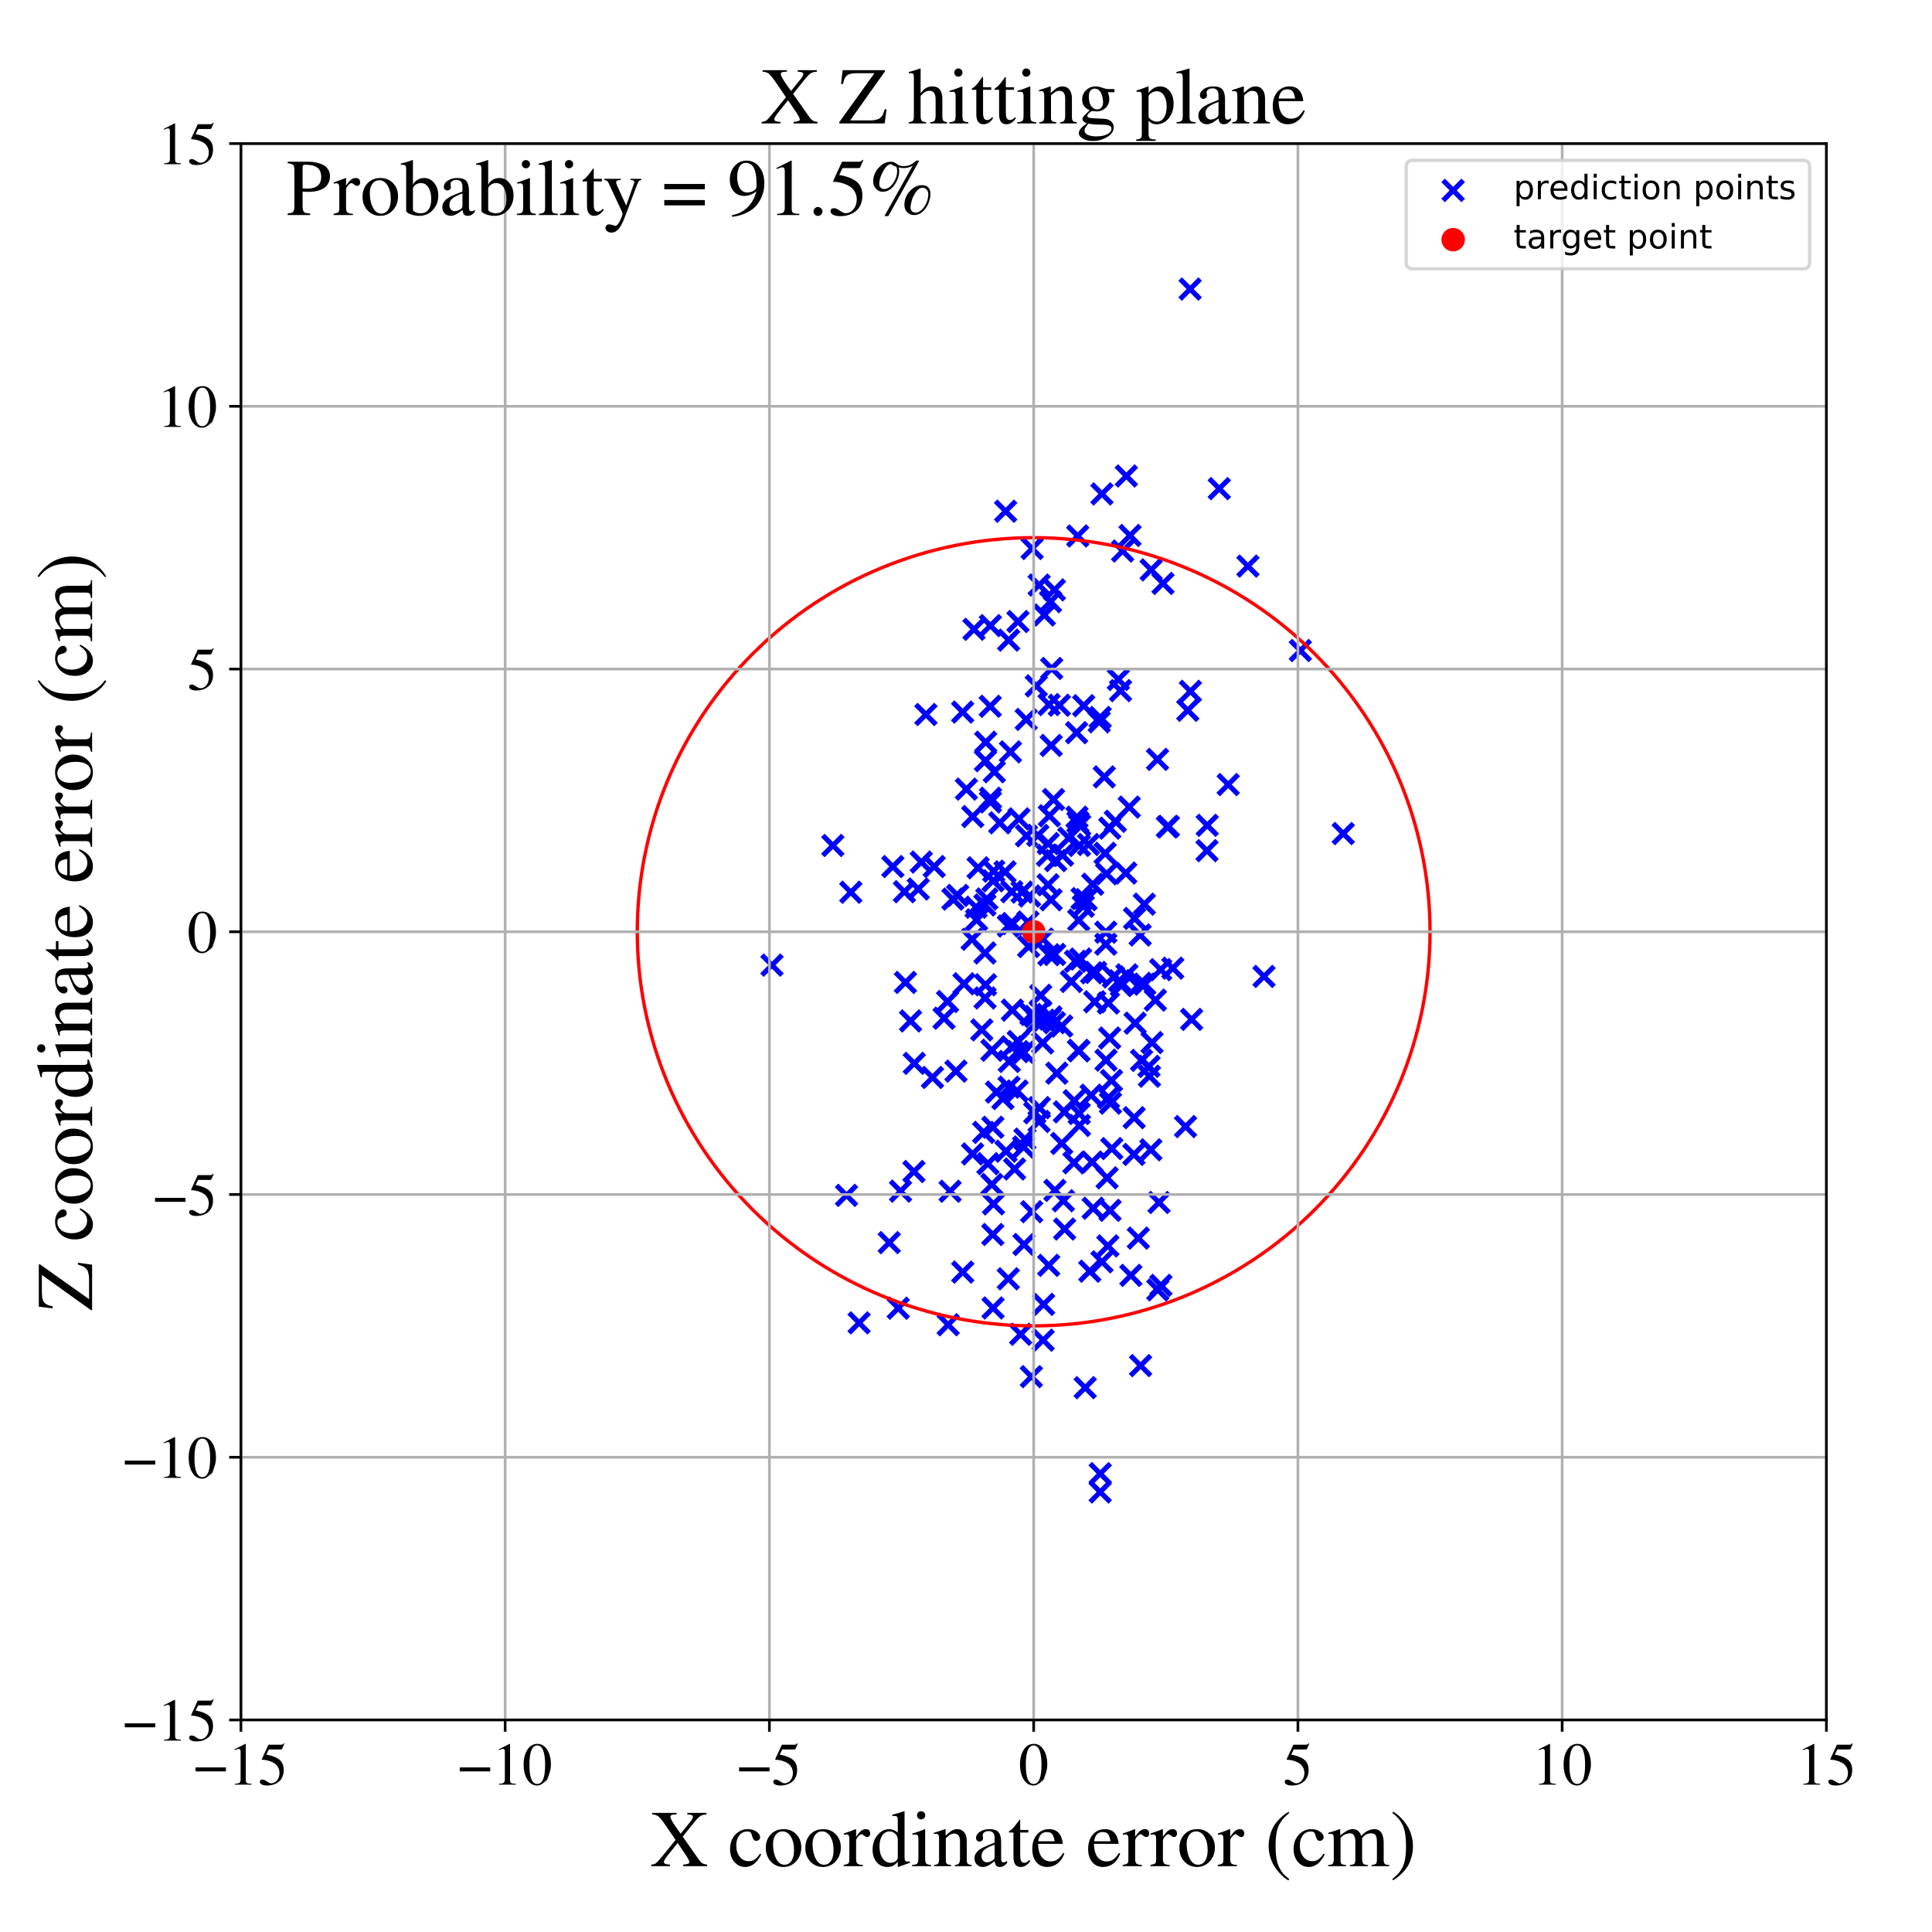<?xml version="1.0" encoding="utf-8" standalone="no"?>
<!DOCTYPE svg PUBLIC "-//W3C//DTD SVG 1.1//EN"
  "http://www.w3.org/Graphics/SVG/1.1/DTD/svg11.dtd">
<!-- Created with matplotlib (https://matplotlib.org/) -->
<svg height="576pt" version="1.1" viewBox="0 0 576 576" width="576pt" xmlns="http://www.w3.org/2000/svg" xmlns:xlink="http://www.w3.org/1999/xlink">
 <defs>
  <style type="text/css">
*{stroke-linecap:butt;stroke-linejoin:round;}
  </style>
 </defs>
 <g id="figure_1">
  <g id="patch_1">
   <path d="M 0 576 
L 576 576 
L 576 0 
L 0 0 
z
" style="fill:#ffffff;"/>
  </g>
  <g id="axes_1">
   <g id="patch_2">
    <path d="M 71.822 512.784 
L 544.52 512.784 
L 544.52 42.802 
L 71.822 42.802 
z
" style="fill:#ffffff;"/>
   </g>
   <g id="PathCollection_1">
    <defs>
     <path d="M -3 3 
L 3 -3 
M -3 -3 
L 3 3 
" id="m147d38d281" style="stroke:#0000ff;stroke-width:1.5;"/>
    </defs>
    <g clip-path="url(#p5ba1aed468)">
     <use style="fill:#0000ff;stroke:#0000ff;stroke-width:1.5;" x="287.01" xlink:href="#m147d38d281" y="212.296"/>
     <use style="fill:#0000ff;stroke:#0000ff;stroke-width:1.5;" x="323.089" xlink:href="#m147d38d281" y="210.392"/>
     <use style="fill:#0000ff;stroke:#0000ff;stroke-width:1.5;" x="310.926" xlink:href="#m147d38d281" y="279.965"/>
     <use style="fill:#0000ff;stroke:#0000ff;stroke-width:1.5;" x="330.865" xlink:href="#m147d38d281" y="246.911"/>
     <use style="fill:#0000ff;stroke:#0000ff;stroke-width:1.5;" x="337.148" xlink:href="#m147d38d281" y="380.233"/>
     <use style="fill:#0000ff;stroke:#0000ff;stroke-width:1.5;" x="300.898" xlink:href="#m147d38d281" y="316.45"/>
     <use style="fill:#0000ff;stroke:#0000ff;stroke-width:1.5;" x="331.074" xlink:href="#m147d38d281" y="328.898"/>
     <use style="fill:#0000ff;stroke:#0000ff;stroke-width:1.5;" x="312.458" xlink:href="#m147d38d281" y="263.794"/>
     <use style="fill:#0000ff;stroke:#0000ff;stroke-width:1.5;" x="294.531" xlink:href="#m147d38d281" y="346.928"/>
     <use style="fill:#0000ff;stroke:#0000ff;stroke-width:1.5;" x="295.275" xlink:href="#m147d38d281" y="186.512"/>
     <use style="fill:#0000ff;stroke:#0000ff;stroke-width:1.5;" x="319.41" xlink:href="#m147d38d281" y="292.618"/>
     <use style="fill:#0000ff;stroke:#0000ff;stroke-width:1.5;" x="300.714" xlink:href="#m147d38d281" y="190.85"/>
     <use style="fill:#0000ff;stroke:#0000ff;stroke-width:1.5;" x="317.4" xlink:href="#m147d38d281" y="366.424"/>
     <use style="fill:#0000ff;stroke:#0000ff;stroke-width:1.5;" x="330.457" xlink:href="#m147d38d281" y="299.035"/>
     <use style="fill:#0000ff;stroke:#0000ff;stroke-width:1.5;" x="341.281" xlink:href="#m147d38d281" y="293.415"/>
     <use style="fill:#0000ff;stroke:#0000ff;stroke-width:1.5;" x="300.607" xlink:href="#m147d38d281" y="381.258"/>
     <use style="fill:#0000ff;stroke:#0000ff;stroke-width:1.5;" x="296.26" xlink:href="#m147d38d281" y="259.722"/>
     <use style="fill:#0000ff;stroke:#0000ff;stroke-width:1.5;" x="310.86" xlink:href="#m147d38d281" y="310.926"/>
     <use style="fill:#0000ff;stroke:#0000ff;stroke-width:1.5;" x="322.607" xlink:href="#m147d38d281" y="267.905"/>
     <use style="fill:#0000ff;stroke:#0000ff;stroke-width:1.5;" x="305.2" xlink:href="#m147d38d281" y="313.728"/>
     <use style="fill:#0000ff;stroke:#0000ff;stroke-width:1.5;" x="308.623" xlink:href="#m147d38d281" y="303.016"/>
     <use style="fill:#0000ff;stroke:#0000ff;stroke-width:1.5;" x="329.674" xlink:href="#m147d38d281" y="277.921"/>
     <use style="fill:#0000ff;stroke:#0000ff;stroke-width:1.5;" x="252.38" xlink:href="#m147d38d281" y="356.382"/>
     <use style="fill:#0000ff;stroke:#0000ff;stroke-width:1.5;" x="304.301" xlink:href="#m147d38d281" y="397.8"/>
     <use style="fill:#0000ff;stroke:#0000ff;stroke-width:1.5;" x="306.031" xlink:href="#m147d38d281" y="249.176"/>
     <use style="fill:#0000ff;stroke:#0000ff;stroke-width:1.5;" x="293.632" xlink:href="#m147d38d281" y="269.804"/>
     <use style="fill:#0000ff;stroke:#0000ff;stroke-width:1.5;" x="342.55" xlink:href="#m147d38d281" y="317.922"/>
     <use style="fill:#0000ff;stroke:#0000ff;stroke-width:1.5;" x="336.898" xlink:href="#m147d38d281" y="159.651"/>
     <use style="fill:#0000ff;stroke:#0000ff;stroke-width:1.5;" x="325.299" xlink:href="#m147d38d281" y="326.521"/>
     <use style="fill:#0000ff;stroke:#0000ff;stroke-width:1.5;" x="338.043" xlink:href="#m147d38d281" y="344.169"/>
     <use style="fill:#0000ff;stroke:#0000ff;stroke-width:1.5;" x="301.633" xlink:href="#m147d38d281" y="312.1"/>
     <use style="fill:#0000ff;stroke:#0000ff;stroke-width:1.5;" x="321.83" xlink:href="#m147d38d281" y="335.531"/>
     <use style="fill:#0000ff;stroke:#0000ff;stroke-width:1.5;" x="328.539" xlink:href="#m147d38d281" y="376.197"/>
     <use style="fill:#0000ff;stroke:#0000ff;stroke-width:1.5;" x="293.266" xlink:href="#m147d38d281" y="337.604"/>
     <use style="fill:#0000ff;stroke:#0000ff;stroke-width:1.5;" x="274.67" xlink:href="#m147d38d281" y="257.01"/>
     <use style="fill:#0000ff;stroke:#0000ff;stroke-width:1.5;" x="340.048" xlink:href="#m147d38d281" y="407.136"/>
     <use style="fill:#0000ff;stroke:#0000ff;stroke-width:1.5;" x="338.133" xlink:href="#m147d38d281" y="333.224"/>
     <use style="fill:#0000ff;stroke:#0000ff;stroke-width:1.5;" x="309.371" xlink:href="#m147d38d281" y="304.547"/>
     <use style="fill:#0000ff;stroke:#0000ff;stroke-width:1.5;" x="248.304" xlink:href="#m147d38d281" y="252.068"/>
     <use style="fill:#0000ff;stroke:#0000ff;stroke-width:1.5;" x="288.12" xlink:href="#m147d38d281" y="235.274"/>
     <use style="fill:#0000ff;stroke:#0000ff;stroke-width:1.5;" x="322.166" xlink:href="#m147d38d281" y="285.926"/>
     <use style="fill:#0000ff;stroke:#0000ff;stroke-width:1.5;" x="313.356" xlink:href="#m147d38d281" y="303.173"/>
     <use style="fill:#0000ff;stroke:#0000ff;stroke-width:1.5;" x="324.896" xlink:href="#m147d38d281" y="378.998"/>
     <use style="fill:#0000ff;stroke:#0000ff;stroke-width:1.5;" x="296.084" xlink:href="#m147d38d281" y="262.601"/>
     <use style="fill:#0000ff;stroke:#0000ff;stroke-width:1.5;" x="293.801" xlink:href="#m147d38d281" y="226.793"/>
     <use style="fill:#0000ff;stroke:#0000ff;stroke-width:1.5;" x="253.654" xlink:href="#m147d38d281" y="266.007"/>
     <use style="fill:#0000ff;stroke:#0000ff;stroke-width:1.5;" x="295.987" xlink:href="#m147d38d281" y="368.051"/>
     <use style="fill:#0000ff;stroke:#0000ff;stroke-width:1.5;" x="314.091" xlink:href="#m147d38d281" y="238.37"/>
     <use style="fill:#0000ff;stroke:#0000ff;stroke-width:1.5;" x="330.063" xlink:href="#m147d38d281" y="351.154"/>
     <use style="fill:#0000ff;stroke:#0000ff;stroke-width:1.5;" x="355.264" xlink:href="#m147d38d281" y="303.919"/>
     <use style="fill:#0000ff;stroke:#0000ff;stroke-width:1.5;" x="348.023" xlink:href="#m147d38d281" y="246.521"/>
     <use style="fill:#0000ff;stroke:#0000ff;stroke-width:1.5;" x="295.708" xlink:href="#m147d38d281" y="353.131"/>
     <use style="fill:#0000ff;stroke:#0000ff;stroke-width:1.5;" x="307.711" xlink:href="#m147d38d281" y="163.519"/>
     <use style="fill:#0000ff;stroke:#0000ff;stroke-width:1.5;" x="284.093" xlink:href="#m147d38d281" y="268.05"/>
     <use style="fill:#0000ff;stroke:#0000ff;stroke-width:1.5;" x="340.022" xlink:href="#m147d38d281" y="293.165"/>
     <use style="fill:#0000ff;stroke:#0000ff;stroke-width:1.5;" x="296.191" xlink:href="#m147d38d281" y="358.929"/>
     <use style="fill:#0000ff;stroke:#0000ff;stroke-width:1.5;" x="313.009" xlink:href="#m147d38d281" y="303.863"/>
     <use style="fill:#0000ff;stroke:#0000ff;stroke-width:1.5;" x="334.33" xlink:href="#m147d38d281" y="293.828"/>
     <use style="fill:#0000ff;stroke:#0000ff;stroke-width:1.5;" x="307.484" xlink:href="#m147d38d281" y="410.43"/>
     <use style="fill:#0000ff;stroke:#0000ff;stroke-width:1.5;" x="354.822" xlink:href="#m147d38d281" y="86.181"/>
     <use style="fill:#0000ff;stroke:#0000ff;stroke-width:1.5;" x="314.364" xlink:href="#m147d38d281" y="304.899"/>
     <use style="fill:#0000ff;stroke:#0000ff;stroke-width:1.5;" x="269.947" xlink:href="#m147d38d281" y="292.9"/>
     <use style="fill:#0000ff;stroke:#0000ff;stroke-width:1.5;" x="304.71" xlink:href="#m147d38d281" y="265.969"/>
     <use style="fill:#0000ff;stroke:#0000ff;stroke-width:1.5;" x="342.692" xlink:href="#m147d38d281" y="320.859"/>
     <use style="fill:#0000ff;stroke:#0000ff;stroke-width:1.5;" x="317.33" xlink:href="#m147d38d281" y="331.492"/>
     <use style="fill:#0000ff;stroke:#0000ff;stroke-width:1.5;" x="287.396" xlink:href="#m147d38d281" y="293.304"/>
     <use style="fill:#0000ff;stroke:#0000ff;stroke-width:1.5;" x="346.728" xlink:href="#m147d38d281" y="173.94"/>
     <use style="fill:#0000ff;stroke:#0000ff;stroke-width:1.5;" x="321.616" xlink:href="#m147d38d281" y="274.314"/>
     <use style="fill:#0000ff;stroke:#0000ff;stroke-width:1.5;" x="312.757" xlink:href="#m147d38d281" y="210.058"/>
     <use style="fill:#0000ff;stroke:#0000ff;stroke-width:1.5;" x="314.736" xlink:href="#m147d38d281" y="256.578"/>
     <use style="fill:#0000ff;stroke:#0000ff;stroke-width:1.5;" x="-1" xlink:href="#m147d38d281" y="303.11"/>
     <use style="fill:#0000ff;stroke:#0000ff;stroke-width:1.5;" x="-1" xlink:href="#m147d38d281" y="302.687"/>
     <use style="fill:#0000ff;stroke:#0000ff;stroke-width:1.5;" x="290.008" xlink:href="#m147d38d281" y="243.441"/>
     <use style="fill:#0000ff;stroke:#0000ff;stroke-width:1.5;" x="333.749" xlink:href="#m147d38d281" y="292.404"/>
     <use style="fill:#0000ff;stroke:#0000ff;stroke-width:1.5;" x="282.686" xlink:href="#m147d38d281" y="394.955"/>
     <use style="fill:#0000ff;stroke:#0000ff;stroke-width:1.5;" x="293.877" xlink:href="#m147d38d281" y="221.281"/>
     <use style="fill:#0000ff;stroke:#0000ff;stroke-width:1.5;" x="324.524" xlink:href="#m147d38d281" y="251.774"/>
     <use style="fill:#0000ff;stroke:#0000ff;stroke-width:1.5;" x="335.636" xlink:href="#m147d38d281" y="260.29"/>
     <use style="fill:#0000ff;stroke:#0000ff;stroke-width:1.5;" x="300.829" xlink:href="#m147d38d281" y="324.128"/>
     <use style="fill:#0000ff;stroke:#0000ff;stroke-width:1.5;" x="292.704" xlink:href="#m147d38d281" y="307.043"/>
     <use style="fill:#0000ff;stroke:#0000ff;stroke-width:1.5;" x="300.619" xlink:href="#m147d38d281" y="276.071"/>
     <use style="fill:#0000ff;stroke:#0000ff;stroke-width:1.5;" x="36.717" xlink:href="#m147d38d281" y="449.943"/>
     <use style="fill:#0000ff;stroke:#0000ff;stroke-width:1.5;" x="293.646" xlink:href="#m147d38d281" y="284.112"/>
     <use style="fill:#0000ff;stroke:#0000ff;stroke-width:1.5;" x="285.502" xlink:href="#m147d38d281" y="266.955"/>
     <use style="fill:#0000ff;stroke:#0000ff;stroke-width:1.5;" x="303.442" xlink:href="#m147d38d281" y="313.528"/>
     <use style="fill:#0000ff;stroke:#0000ff;stroke-width:1.5;" x="287.034" xlink:href="#m147d38d281" y="379.258"/>
     <use style="fill:#0000ff;stroke:#0000ff;stroke-width:1.5;" x="321.886" xlink:href="#m147d38d281" y="246.029"/>
     <use style="fill:#0000ff;stroke:#0000ff;stroke-width:1.5;" x="331.374" xlink:href="#m147d38d281" y="322.144"/>
     <use style="fill:#0000ff;stroke:#0000ff;stroke-width:1.5;" x="326.367" xlink:href="#m147d38d281" y="298.677"/>
     <use style="fill:#0000ff;stroke:#0000ff;stroke-width:1.5;" x="290.991" xlink:href="#m147d38d281" y="270.479"/>
     <use style="fill:#0000ff;stroke:#0000ff;stroke-width:1.5;" x="290.375" xlink:href="#m147d38d281" y="187.619"/>
     <use style="fill:#0000ff;stroke:#0000ff;stroke-width:1.5;" x="311.253" xlink:href="#m147d38d281" y="304.153"/>
     <use style="fill:#0000ff;stroke:#0000ff;stroke-width:1.5;" x="328.532" xlink:href="#m147d38d281" y="147.259"/>
     <use style="fill:#0000ff;stroke:#0000ff;stroke-width:1.5;" x="329.473" xlink:href="#m147d38d281" y="254.404"/>
     <use style="fill:#0000ff;stroke:#0000ff;stroke-width:1.5;" x="271.469" xlink:href="#m147d38d281" y="304.377"/>
     <use style="fill:#0000ff;stroke:#0000ff;stroke-width:1.5;" x="321.751" xlink:href="#m147d38d281" y="331.972"/>
     <use style="fill:#0000ff;stroke:#0000ff;stroke-width:1.5;" x="256.129" xlink:href="#m147d38d281" y="394.398"/>
     <use style="fill:#0000ff;stroke:#0000ff;stroke-width:1.5;" x="314.36" xlink:href="#m147d38d281" y="175.862"/>
     <use style="fill:#0000ff;stroke:#0000ff;stroke-width:1.5;" x="305.955" xlink:href="#m147d38d281" y="214.488"/>
     <use style="fill:#0000ff;stroke:#0000ff;stroke-width:1.5;" x="316.538" xlink:href="#m147d38d281" y="340.893"/>
     <use style="fill:#0000ff;stroke:#0000ff;stroke-width:1.5;" x="341.167" xlink:href="#m147d38d281" y="269.563"/>
     <use style="fill:#0000ff;stroke:#0000ff;stroke-width:1.5;" x="320.636" xlink:href="#m147d38d281" y="286.588"/>
     <use style="fill:#0000ff;stroke:#0000ff;stroke-width:1.5;" x="291.159" xlink:href="#m147d38d281" y="274.249"/>
     <use style="fill:#0000ff;stroke:#0000ff;stroke-width:1.5;" x="276.048" xlink:href="#m147d38d281" y="213.017"/>
     <use style="fill:#0000ff;stroke:#0000ff;stroke-width:1.5;" x="325.907" xlink:href="#m147d38d281" y="360.22"/>
     <use style="fill:#0000ff;stroke:#0000ff;stroke-width:1.5;" x="400.473" xlink:href="#m147d38d281" y="248.52"/>
     <use style="fill:#0000ff;stroke:#0000ff;stroke-width:1.5;" x="301.649" xlink:href="#m147d38d281" y="265.851"/>
     <use style="fill:#0000ff;stroke:#0000ff;stroke-width:1.5;" x="321.831" xlink:href="#m147d38d281" y="252.054"/>
     <use style="fill:#0000ff;stroke:#0000ff;stroke-width:1.5;" x="321.338" xlink:href="#m147d38d281" y="245.087"/>
     <use style="fill:#0000ff;stroke:#0000ff;stroke-width:1.5;" x="329.916" xlink:href="#m147d38d281" y="260.513"/>
     <use style="fill:#0000ff;stroke:#0000ff;stroke-width:1.5;" x="312.849" xlink:href="#m147d38d281" y="243.205"/>
     <use style="fill:#0000ff;stroke:#0000ff;stroke-width:1.5;" x="293.81" xlink:href="#m147d38d281" y="293.59"/>
     <use style="fill:#0000ff;stroke:#0000ff;stroke-width:1.5;" x="322.964" xlink:href="#m147d38d281" y="270.18"/>
     <use style="fill:#0000ff;stroke:#0000ff;stroke-width:1.5;" x="321.078" xlink:href="#m147d38d281" y="243.632"/>
     <use style="fill:#0000ff;stroke:#0000ff;stroke-width:1.5;" x="293.681" xlink:href="#m147d38d281" y="297.527"/>
     <use style="fill:#0000ff;stroke:#0000ff;stroke-width:1.5;" x="306.954" xlink:href="#m147d38d281" y="267.128"/>
     <use style="fill:#0000ff;stroke:#0000ff;stroke-width:1.5;" x="338.245" xlink:href="#m147d38d281" y="273.813"/>
     <use style="fill:#0000ff;stroke:#0000ff;stroke-width:1.5;" x="295.307" xlink:href="#m147d38d281" y="237.981"/>
     <use style="fill:#0000ff;stroke:#0000ff;stroke-width:1.5;" x="320.173" xlink:href="#m147d38d281" y="346.668"/>
     <use style="fill:#0000ff;stroke:#0000ff;stroke-width:1.5;" x="321.311" xlink:href="#m147d38d281" y="159.787"/>
     <use style="fill:#0000ff;stroke:#0000ff;stroke-width:1.5;" x="333.42" xlink:href="#m147d38d281" y="202.573"/>
     <use style="fill:#0000ff;stroke:#0000ff;stroke-width:1.5;" x="299.927" xlink:href="#m147d38d281" y="343.215"/>
     <use style="fill:#0000ff;stroke:#0000ff;stroke-width:1.5;" x="313.199" xlink:href="#m147d38d281" y="179.373"/>
     <use style="fill:#0000ff;stroke:#0000ff;stroke-width:1.5;" x="354.118" xlink:href="#m147d38d281" y="211.766"/>
     <use style="fill:#0000ff;stroke:#0000ff;stroke-width:1.5;" x="301.825" xlink:href="#m147d38d281" y="301.155"/>
     <use style="fill:#0000ff;stroke:#0000ff;stroke-width:1.5;" x="272.584" xlink:href="#m147d38d281" y="317.028"/>
     <use style="fill:#0000ff;stroke:#0000ff;stroke-width:1.5;" x="318.658" xlink:href="#m147d38d281" y="249.864"/>
     <use style="fill:#0000ff;stroke:#0000ff;stroke-width:1.5;" x="376.845" xlink:href="#m147d38d281" y="291.11"/>
     <use style="fill:#0000ff;stroke:#0000ff;stroke-width:1.5;" x="354.907" xlink:href="#m147d38d281" y="206.104"/>
     <use style="fill:#0000ff;stroke:#0000ff;stroke-width:1.5;" x="309.867" xlink:href="#m147d38d281" y="330.229"/>
     <use style="fill:#0000ff;stroke:#0000ff;stroke-width:1.5;" x="387.684" xlink:href="#m147d38d281" y="193.949"/>
     <use style="fill:#0000ff;stroke:#0000ff;stroke-width:1.5;" x="301.921" xlink:href="#m147d38d281" y="275.339"/>
     <use style="fill:#0000ff;stroke:#0000ff;stroke-width:1.5;" x="297.089" xlink:href="#m147d38d281" y="325.59"/>
     <use style="fill:#0000ff;stroke:#0000ff;stroke-width:1.5;" x="331.461" xlink:href="#m147d38d281" y="342.434"/>
     <use style="fill:#0000ff;stroke:#0000ff;stroke-width:1.5;" x="265.118" xlink:href="#m147d38d281" y="370.467"/>
     <use style="fill:#0000ff;stroke:#0000ff;stroke-width:1.5;" x="363.514" xlink:href="#m147d38d281" y="145.679"/>
     <use style="fill:#0000ff;stroke:#0000ff;stroke-width:1.5;" x="305.568" xlink:href="#m147d38d281" y="339.607"/>
     <use style="fill:#0000ff;stroke:#0000ff;stroke-width:1.5;" x="325.776" xlink:href="#m147d38d281" y="263.627"/>
     <use style="fill:#0000ff;stroke:#0000ff;stroke-width:1.5;" x="269.642" xlink:href="#m147d38d281" y="265.854"/>
     <use style="fill:#0000ff;stroke:#0000ff;stroke-width:1.5;" x="331.958" xlink:href="#m147d38d281" y="291.249"/>
     <use style="fill:#0000ff;stroke:#0000ff;stroke-width:1.5;" x="353.448" xlink:href="#m147d38d281" y="335.865"/>
     <use style="fill:#0000ff;stroke:#0000ff;stroke-width:1.5;" x="315.063" xlink:href="#m147d38d281" y="319.955"/>
     <use style="fill:#0000ff;stroke:#0000ff;stroke-width:1.5;" x="298.996" xlink:href="#m147d38d281" y="327.512"/>
     <use style="fill:#0000ff;stroke:#0000ff;stroke-width:1.5;" x="345.098" xlink:href="#m147d38d281" y="226.404"/>
     <use style="fill:#0000ff;stroke:#0000ff;stroke-width:1.5;" x="321.659" xlink:href="#m147d38d281" y="313.293"/>
     <use style="fill:#0000ff;stroke:#0000ff;stroke-width:1.5;" x="328.007" xlink:href="#m147d38d281" y="213.907"/>
     <use style="fill:#0000ff;stroke:#0000ff;stroke-width:1.5;" x="323.782" xlink:href="#m147d38d281" y="268.218"/>
     <use style="fill:#0000ff;stroke:#0000ff;stroke-width:1.5;" x="289.825" xlink:href="#m147d38d281" y="280.029"/>
     <use style="fill:#0000ff;stroke:#0000ff;stroke-width:1.5;" x="299.816" xlink:href="#m147d38d281" y="152.419"/>
     <use style="fill:#0000ff;stroke:#0000ff;stroke-width:1.5;" x="344.45" xlink:href="#m147d38d281" y="298.168"/>
     <use style="fill:#0000ff;stroke:#0000ff;stroke-width:1.5;" x="305.279" xlink:href="#m147d38d281" y="371.028"/>
     <use style="fill:#0000ff;stroke:#0000ff;stroke-width:1.5;" x="334.078" xlink:href="#m147d38d281" y="205.9"/>
     <use style="fill:#0000ff;stroke:#0000ff;stroke-width:1.5;" x="343.116" xlink:href="#m147d38d281" y="342.785"/>
     <use style="fill:#0000ff;stroke:#0000ff;stroke-width:1.5;" x="343.457" xlink:href="#m147d38d281" y="310.827"/>
     <use style="fill:#0000ff;stroke:#0000ff;stroke-width:1.5;" x="325.584" xlink:href="#m147d38d281" y="346.441"/>
     <use style="fill:#0000ff;stroke:#0000ff;stroke-width:1.5;" x="299.643" xlink:href="#m147d38d281" y="259.93"/>
     <use style="fill:#0000ff;stroke:#0000ff;stroke-width:1.5;" x="340.338" xlink:href="#m147d38d281" y="316.134"/>
     <use style="fill:#0000ff;stroke:#0000ff;stroke-width:1.5;" x="230.155" xlink:href="#m147d38d281" y="287.745"/>
     <use style="fill:#0000ff;stroke:#0000ff;stroke-width:1.5;" x="309.4" xlink:href="#m147d38d281" y="249.066"/>
     <use style="fill:#0000ff;stroke:#0000ff;stroke-width:1.5;" x="346.048" xlink:href="#m147d38d281" y="289.094"/>
     <use style="fill:#0000ff;stroke:#0000ff;stroke-width:1.5;" x="296.448" xlink:href="#m147d38d281" y="230.085"/>
     <use style="fill:#0000ff;stroke:#0000ff;stroke-width:1.5;" x="295.273" xlink:href="#m147d38d281" y="239.084"/>
     <use style="fill:#0000ff;stroke:#0000ff;stroke-width:1.5;" x="310.157" xlink:href="#m147d38d281" y="301.38"/>
     <use style="fill:#0000ff;stroke:#0000ff;stroke-width:1.5;" x="303.496" xlink:href="#m147d38d281" y="185.303"/>
     <use style="fill:#0000ff;stroke:#0000ff;stroke-width:1.5;" x="329.743" xlink:href="#m147d38d281" y="316.063"/>
     <use style="fill:#0000ff;stroke:#0000ff;stroke-width:1.5;" x="335.805" xlink:href="#m147d38d281" y="141.908"/>
     <use style="fill:#0000ff;stroke:#0000ff;stroke-width:1.5;" x="-1" xlink:href="#m147d38d281" y="394.193"/>
     <use style="fill:#0000ff;stroke:#0000ff;stroke-width:1.5;" x="-1" xlink:href="#m147d38d281" y="400.1"/>
     <use style="fill:#0000ff;stroke:#0000ff;stroke-width:1.5;" x="366.174" xlink:href="#m147d38d281" y="233.906"/>
     <use style="fill:#0000ff;stroke:#0000ff;stroke-width:1.5;" x="315.825" xlink:href="#m147d38d281" y="210.262"/>
     <use style="fill:#0000ff;stroke:#0000ff;stroke-width:1.5;" x="334.695" xlink:href="#m147d38d281" y="164.282"/>
     <use style="fill:#0000ff;stroke:#0000ff;stroke-width:1.5;" x="303.58" xlink:href="#m147d38d281" y="310.519"/>
     <use style="fill:#0000ff;stroke:#0000ff;stroke-width:1.5;" x="359.922" xlink:href="#m147d38d281" y="246.059"/>
     <use style="fill:#0000ff;stroke:#0000ff;stroke-width:1.5;" x="330.289" xlink:href="#m147d38d281" y="371.45"/>
     <use style="fill:#0000ff;stroke:#0000ff;stroke-width:1.5;" x="329.227" xlink:href="#m147d38d281" y="231.62"/>
     <use style="fill:#0000ff;stroke:#0000ff;stroke-width:1.5;" x="295.226" xlink:href="#m147d38d281" y="210.572"/>
     <use style="fill:#0000ff;stroke:#0000ff;stroke-width:1.5;" x="345.183" xlink:href="#m147d38d281" y="384.561"/>
     <use style="fill:#0000ff;stroke:#0000ff;stroke-width:1.5;" x="308.498" xlink:href="#m147d38d281" y="331.762"/>
     <use style="fill:#0000ff;stroke:#0000ff;stroke-width:1.5;" x="332.524" xlink:href="#m147d38d281" y="244.852"/>
     <use style="fill:#0000ff;stroke:#0000ff;stroke-width:1.5;" x="326.654" xlink:href="#m147d38d281" y="289.908"/>
     <use style="fill:#0000ff;stroke:#0000ff;stroke-width:1.5;" x="268.483" xlink:href="#m147d38d281" y="355.127"/>
     <use style="fill:#0000ff;stroke:#0000ff;stroke-width:1.5;" x="359.846" xlink:href="#m147d38d281" y="253.612"/>
     <use style="fill:#0000ff;stroke:#0000ff;stroke-width:1.5;" x="282.499" xlink:href="#m147d38d281" y="298.579"/>
     <use style="fill:#0000ff;stroke:#0000ff;stroke-width:1.5;" x="312.517" xlink:href="#m147d38d281" y="251.486"/>
     <use style="fill:#0000ff;stroke:#0000ff;stroke-width:1.5;" x="291.602" xlink:href="#m147d38d281" y="258.718"/>
     <use style="fill:#0000ff;stroke:#0000ff;stroke-width:1.5;" x="317.023" xlink:href="#m147d38d281" y="357.988"/>
     <use style="fill:#0000ff;stroke:#0000ff;stroke-width:1.5;" x="302.485" xlink:href="#m147d38d281" y="348.515"/>
     <use style="fill:#0000ff;stroke:#0000ff;stroke-width:1.5;" x="273.77" xlink:href="#m147d38d281" y="265.049"/>
     <use style="fill:#0000ff;stroke:#0000ff;stroke-width:1.5;" x="320.971" xlink:href="#m147d38d281" y="218.434"/>
     <use style="fill:#0000ff;stroke:#0000ff;stroke-width:1.5;" x="335.969" xlink:href="#m147d38d281" y="290.638"/>
     <use style="fill:#0000ff;stroke:#0000ff;stroke-width:1.5;" x="311.128" xlink:href="#m147d38d281" y="388.875"/>
     <use style="fill:#0000ff;stroke:#0000ff;stroke-width:1.5;" x="330.484" xlink:href="#m147d38d281" y="327.263"/>
     <use style="fill:#0000ff;stroke:#0000ff;stroke-width:1.5;" x="323.535" xlink:href="#m147d38d281" y="413.715"/>
     <use style="fill:#0000ff;stroke:#0000ff;stroke-width:1.5;" x="266.186" xlink:href="#m147d38d281" y="258.354"/>
     <use style="fill:#0000ff;stroke:#0000ff;stroke-width:1.5;" x="310.998" xlink:href="#m147d38d281" y="399.556"/>
     <use style="fill:#0000ff;stroke:#0000ff;stroke-width:1.5;" x="327.709" xlink:href="#m147d38d281" y="215.199"/>
     <use style="fill:#0000ff;stroke:#0000ff;stroke-width:1.5;" x="283.264" xlink:href="#m147d38d281" y="355.156"/>
     <use style="fill:#0000ff;stroke:#0000ff;stroke-width:1.5;" x="272.476" xlink:href="#m147d38d281" y="349.274"/>
     <use style="fill:#0000ff;stroke:#0000ff;stroke-width:1.5;" x="285.002" xlink:href="#m147d38d281" y="319.346"/>
     <use style="fill:#0000ff;stroke:#0000ff;stroke-width:1.5;" x="307.578" xlink:href="#m147d38d281" y="361.255"/>
     <use style="fill:#0000ff;stroke:#0000ff;stroke-width:1.5;" x="310.261" xlink:href="#m147d38d281" y="296.736"/>
     <use style="fill:#0000ff;stroke:#0000ff;stroke-width:1.5;" x="296" xlink:href="#m147d38d281" y="336.076"/>
     <use style="fill:#0000ff;stroke:#0000ff;stroke-width:1.5;" x="338.416" xlink:href="#m147d38d281" y="305.047"/>
     <use style="fill:#0000ff;stroke:#0000ff;stroke-width:1.5;" x="312.714" xlink:href="#m147d38d281" y="284.641"/>
     <use style="fill:#0000ff;stroke:#0000ff;stroke-width:1.5;" x="306.455" xlink:href="#m147d38d281" y="274.894"/>
     <use style="fill:#0000ff;stroke:#0000ff;stroke-width:1.5;" x="308.947" xlink:href="#m147d38d281" y="204.482"/>
     <use style="fill:#0000ff;stroke:#0000ff;stroke-width:1.5;" x="330.941" xlink:href="#m147d38d281" y="360.845"/>
     <use style="fill:#0000ff;stroke:#0000ff;stroke-width:1.5;" x="343.193" xlink:href="#m147d38d281" y="169.897"/>
     <use style="fill:#0000ff;stroke:#0000ff;stroke-width:1.5;" x="309.802" xlink:href="#m147d38d281" y="174.419"/>
     <use style="fill:#0000ff;stroke:#0000ff;stroke-width:1.5;" x="301.249" xlink:href="#m147d38d281" y="224.153"/>
     <use style="fill:#0000ff;stroke:#0000ff;stroke-width:1.5;" x="329.679" xlink:href="#m147d38d281" y="281.491"/>
     <use style="fill:#0000ff;stroke:#0000ff;stroke-width:1.5;" x="278.008" xlink:href="#m147d38d281" y="321.225"/>
     <use style="fill:#0000ff;stroke:#0000ff;stroke-width:1.5;" x="372.054" xlink:href="#m147d38d281" y="168.776"/>
     <use style="fill:#0000ff;stroke:#0000ff;stroke-width:1.5;" x="281.448" xlink:href="#m147d38d281" y="303.579"/>
     <use style="fill:#0000ff;stroke:#0000ff;stroke-width:1.5;" x="278.529" xlink:href="#m147d38d281" y="258.348"/>
     <use style="fill:#0000ff;stroke:#0000ff;stroke-width:1.5;" x="349.649" xlink:href="#m147d38d281" y="288.646"/>
     <use style="fill:#0000ff;stroke:#0000ff;stroke-width:1.5;" x="328.004" xlink:href="#m147d38d281" y="444.808"/>
     <use style="fill:#0000ff;stroke:#0000ff;stroke-width:1.5;" x="339.378" xlink:href="#m147d38d281" y="369.121"/>
     <use style="fill:#0000ff;stroke:#0000ff;stroke-width:1.5;" x="289.962" xlink:href="#m147d38d281" y="344.034"/>
     <use style="fill:#0000ff;stroke:#0000ff;stroke-width:1.5;" x="296.065" xlink:href="#m147d38d281" y="389.958"/>
     <use style="fill:#0000ff;stroke:#0000ff;stroke-width:1.5;" x="314.43" xlink:href="#m147d38d281" y="284.549"/>
     <use style="fill:#0000ff;stroke:#0000ff;stroke-width:1.5;" x="307.379" xlink:href="#m147d38d281" y="302.451"/>
     <use style="fill:#0000ff;stroke:#0000ff;stroke-width:1.5;" x="295.719" xlink:href="#m147d38d281" y="313.117"/>
     <use style="fill:#0000ff;stroke:#0000ff;stroke-width:1.5;" x="312.653" xlink:href="#m147d38d281" y="377.251"/>
     <use style="fill:#0000ff;stroke:#0000ff;stroke-width:1.5;" x="328.021" xlink:href="#m147d38d281" y="439.357"/>
     <use style="fill:#0000ff;stroke:#0000ff;stroke-width:1.5;" x="306.681" xlink:href="#m147d38d281" y="282.195"/>
     <use style="fill:#0000ff;stroke:#0000ff;stroke-width:1.5;" x="325.457" xlink:href="#m147d38d281" y="290.023"/>
     <use style="fill:#0000ff;stroke:#0000ff;stroke-width:1.5;" x="305.168" xlink:href="#m147d38d281" y="341.954"/>
     <use style="fill:#0000ff;stroke:#0000ff;stroke-width:1.5;" x="313.549" xlink:href="#m147d38d281" y="199.296"/>
     <use style="fill:#0000ff;stroke:#0000ff;stroke-width:1.5;" x="313.396" xlink:href="#m147d38d281" y="222.245"/>
     <use style="fill:#0000ff;stroke:#0000ff;stroke-width:1.5;" x="267.796" xlink:href="#m147d38d281" y="390.02"/>
     <use style="fill:#0000ff;stroke:#0000ff;stroke-width:1.5;" x="346.108" xlink:href="#m147d38d281" y="383.22"/>
     <use style="fill:#0000ff;stroke:#0000ff;stroke-width:1.5;" x="303.221" xlink:href="#m147d38d281" y="325.258"/>
     <use style="fill:#0000ff;stroke:#0000ff;stroke-width:1.5;" x="313.364" xlink:href="#m147d38d281" y="268.252"/>
     <use style="fill:#0000ff;stroke:#0000ff;stroke-width:1.5;" x="314.511" xlink:href="#m147d38d281" y="354.892"/>
     <use style="fill:#0000ff;stroke:#0000ff;stroke-width:1.5;" x="339.913" xlink:href="#m147d38d281" y="278.75"/>
     <use style="fill:#0000ff;stroke:#0000ff;stroke-width:1.5;" x="316.541" xlink:href="#m147d38d281" y="305.899"/>
     <use style="fill:#0000ff;stroke:#0000ff;stroke-width:1.5;" x="312.28" xlink:href="#m147d38d281" y="255.023"/>
     <use style="fill:#0000ff;stroke:#0000ff;stroke-width:1.5;" x="294.214" xlink:href="#m147d38d281" y="268.018"/>
     <use style="fill:#0000ff;stroke:#0000ff;stroke-width:1.5;" x="298.062" xlink:href="#m147d38d281" y="245.306"/>
     <use style="fill:#0000ff;stroke:#0000ff;stroke-width:1.5;" x="320.257" xlink:href="#m147d38d281" y="328.168"/>
     <use style="fill:#0000ff;stroke:#0000ff;stroke-width:1.5;" x="303.8" xlink:href="#m147d38d281" y="244.129"/>
     <use style="fill:#0000ff;stroke:#0000ff;stroke-width:1.5;" x="311.35" xlink:href="#m147d38d281" y="183.345"/>
     <use style="fill:#0000ff;stroke:#0000ff;stroke-width:1.5;" x="348.343" xlink:href="#m147d38d281" y="246.38"/>
     <use style="fill:#0000ff;stroke:#0000ff;stroke-width:1.5;" x="330.825" xlink:href="#m147d38d281" y="309.481"/>
     <use style="fill:#0000ff;stroke:#0000ff;stroke-width:1.5;" x="336.664" xlink:href="#m147d38d281" y="240.626"/>
     <use style="fill:#0000ff;stroke:#0000ff;stroke-width:1.5;" x="321.538" xlink:href="#m147d38d281" y="313.147"/>
     <use style="fill:#0000ff;stroke:#0000ff;stroke-width:1.5;" x="316.777" xlink:href="#m147d38d281" y="254.953"/>
     <use style="fill:#0000ff;stroke:#0000ff;stroke-width:1.5;" x="345.547" xlink:href="#m147d38d281" y="358.506"/>
     <use style="fill:#0000ff;stroke:#0000ff;stroke-width:1.5;" x="309.784" xlink:href="#m147d38d281" y="334.354"/>
    </g>
   </g>
   <g id="PathCollection_2">
    <defs>
     <path d="M 0 3 
C 0.796 3 1.559 2.684 2.121 2.121 
C 2.684 1.559 3 0.796 3 0 
C 3 -0.796 2.684 -1.559 2.121 -2.121 
C 1.559 -2.684 0.796 -3 0 -3 
C -0.796 -3 -1.559 -2.684 -2.121 -2.121 
C -2.684 -1.559 -3 -0.796 -3 0 
C -3 0.796 -2.684 1.559 -2.121 2.121 
C -1.559 2.684 -0.796 3 0 3 
z
" id="m72ae785263" style="stroke:#ff0000;"/>
    </defs>
    <g clip-path="url(#p5ba1aed468)">
     <use style="fill:#ff0000;stroke:#ff0000;" x="308.171" xlink:href="#m72ae785263" y="277.793"/>
    </g>
   </g>
   <g id="patch_3">
    <path clip-path="url(#p5ba1aed468)" d="M 308.171 395.288 
C 339.511 395.288 369.572 382.908 391.733 360.875 
C 413.894 338.841 426.346 308.953 426.346 277.793 
C 426.346 246.633 413.894 216.745 391.733 194.711 
C 369.572 172.677 339.511 160.297 308.171 160.297 
C 276.831 160.297 246.77 172.677 224.609 194.711 
C 202.448 216.745 189.997 246.633 189.997 277.793 
C 189.997 308.953 202.448 338.841 224.609 360.875 
C 246.77 382.908 276.831 395.288 308.171 395.288 
z
" style="fill:none;stroke:#ff0000;stroke-linejoin:miter;"/>
   </g>
   <g id="matplotlib.axis_1">
    <g id="xtick_1">
     <g id="line2d_1">
      <path clip-path="url(#p5ba1aed468)" d="M 71.822 512.784 
L 71.822 42.802 
" style="fill:none;stroke:#b0b0b0;stroke-linecap:square;stroke-width:0.8;"/>
     </g>
     <g id="line2d_2">
      <defs>
       <path d="M 0 0 
L 0 3.5 
" id="mfa101d1544" style="stroke:#000000;stroke-width:0.8;"/>
      </defs>
      <g>
       <use style="stroke:#000000;stroke-width:0.8;" x="71.822" xlink:href="#mfa101d1544" y="512.784"/>
      </g>
     </g>
     <g id="text_1">
      <!-- −15 -->
      <defs>
       <path d="M 3 22 
L 3 28.594 
L 53.406 28.594 
L 53.406 22 
z
" id="FreeSerif-8722"/>
       <path d="M 18.297 59.297 
Q 16.5 59.297 11.094 57.094 
L 11.094 58.5 
L 29.094 67.594 
L 29.906 67.406 
L 29.906 7.406 
Q 29.906 3.797 31.703 2.688 
Q 33.5 1.594 39.406 1.5 
L 39.406 0 
L 11.797 0 
L 11.797 1.5 
Q 17.406 1.703 19.344 3.141 
Q 21.297 4.594 21.297 9.297 
L 21.297 54.594 
Q 21.297 59.297 18.297 59.297 
z
" id="FreeSerif-49"/>
       <path d="M 35.703 19.406 
Q 35.703 24.703 33.344 28.797 
Q 31 32.906 27.641 35.156 
Q 24.297 37.406 20.141 38.844 
Q 16 40.297 12.953 40.75 
Q 9.906 41.203 7.594 41.203 
Q 6.406 41.203 6.406 42 
Q 6.406 42.297 6.5 42.5 
L 17.406 66.203 
L 38.297 66.203 
Q 39.906 66.203 40.844 66.703 
Q 41.797 67.203 42.906 68.797 
L 43.797 68.094 
L 40 59.203 
Q 39.594 58.297 37.703 58.297 
L 18.094 58.297 
L 13.906 49.797 
Q 28.5 47.203 35.594 41.344 
Q 42.703 35.5 42.703 24.203 
Q 42.703 18.297 40.844 13.688 
Q 39 9.094 36.141 6.297 
Q 33.297 3.5 29.547 1.703 
Q 25.797 -0.094 22.344 -0.75 
Q 18.906 -1.406 15.406 -1.406 
Q 9.797 -1.406 6.5 0.25 
Q 3.203 1.906 3.203 4.797 
Q 3.203 8.5 7.5 8.5 
Q 10.297 8.5 14.75 5.391 
Q 19.203 2.297 21.797 2.297 
Q 27.703 2.297 31.703 7.25 
Q 35.703 12.203 35.703 19.406 
z
" id="FreeSerif-53"/>
      </defs>
      <g transform="translate(57.746 532.077)scale(0.18 -0.18)">
       <use xlink:href="#FreeSerif-8722"/>
       <use x="56.4" xlink:href="#FreeSerif-49"/>
       <use x="106.4" xlink:href="#FreeSerif-53"/>
      </g>
     </g>
    </g>
    <g id="xtick_2">
     <g id="line2d_3">
      <path clip-path="url(#p5ba1aed468)" d="M 150.605 512.784 
L 150.605 42.802 
" style="fill:none;stroke:#b0b0b0;stroke-linecap:square;stroke-width:0.8;"/>
     </g>
     <g id="line2d_4">
      <g>
       <use style="stroke:#000000;stroke-width:0.8;" x="150.605" xlink:href="#mfa101d1544" y="512.784"/>
      </g>
     </g>
     <g id="text_2">
      <!-- −10 -->
      <defs>
       <path d="M 47.594 17.797 
Q 35.203 -1.406 25 -1.406 
Q 14.797 -1.406 8.594 8.391 
Q 2.406 18.203 2.406 33.594 
Q 2.406 48.094 8.594 57.844 
Q 14.797 67.594 25.406 67.594 
Q 35.203 67.594 41.391 58 
Q 47.594 48.406 47.594 33 
Q 47.594 17.797 35.203 -1.406 
z
M 25.094 65 
Q 12 65 12 32.703 
Q 12 1.203 25 1.203 
Q 38 1.203 38 32.797 
Q 38 48.5 34.703 56.75 
Q 31.406 65 25.094 65 
z
" id="FreeSerif-48"/>
      </defs>
      <g transform="translate(136.529 532.077)scale(0.18 -0.18)">
       <use xlink:href="#FreeSerif-8722"/>
       <use x="56.4" xlink:href="#FreeSerif-49"/>
       <use x="106.4" xlink:href="#FreeSerif-48"/>
      </g>
     </g>
    </g>
    <g id="xtick_3">
     <g id="line2d_5">
      <path clip-path="url(#p5ba1aed468)" d="M 229.388 512.784 
L 229.388 42.802 
" style="fill:none;stroke:#b0b0b0;stroke-linecap:square;stroke-width:0.8;"/>
     </g>
     <g id="line2d_6">
      <g>
       <use style="stroke:#000000;stroke-width:0.8;" x="229.388" xlink:href="#mfa101d1544" y="512.784"/>
      </g>
     </g>
     <g id="text_3">
      <!-- −5 -->
      <g transform="translate(219.812 532.077)scale(0.18 -0.18)">
       <use xlink:href="#FreeSerif-8722"/>
       <use x="56.4" xlink:href="#FreeSerif-53"/>
      </g>
     </g>
    </g>
    <g id="xtick_4">
     <g id="line2d_7">
      <path clip-path="url(#p5ba1aed468)" d="M 308.171 512.784 
L 308.171 42.802 
" style="fill:none;stroke:#b0b0b0;stroke-linecap:square;stroke-width:0.8;"/>
     </g>
     <g id="line2d_8">
      <g>
       <use style="stroke:#000000;stroke-width:0.8;" x="308.171" xlink:href="#mfa101d1544" y="512.784"/>
      </g>
     </g>
     <g id="text_4">
      <!-- 0 -->
      <g transform="translate(303.671 532.077)scale(0.18 -0.18)">
       <use xlink:href="#FreeSerif-48"/>
      </g>
     </g>
    </g>
    <g id="xtick_5">
     <g id="line2d_9">
      <path clip-path="url(#p5ba1aed468)" d="M 386.954 512.784 
L 386.954 42.802 
" style="fill:none;stroke:#b0b0b0;stroke-linecap:square;stroke-width:0.8;"/>
     </g>
     <g id="line2d_10">
      <g>
       <use style="stroke:#000000;stroke-width:0.8;" x="386.954" xlink:href="#mfa101d1544" y="512.784"/>
      </g>
     </g>
     <g id="text_5">
      <!-- 5 -->
      <g transform="translate(382.454 532.077)scale(0.18 -0.18)">
       <use xlink:href="#FreeSerif-53"/>
      </g>
     </g>
    </g>
    <g id="xtick_6">
     <g id="line2d_11">
      <path clip-path="url(#p5ba1aed468)" d="M 465.737 512.784 
L 465.737 42.802 
" style="fill:none;stroke:#b0b0b0;stroke-linecap:square;stroke-width:0.8;"/>
     </g>
     <g id="line2d_12">
      <g>
       <use style="stroke:#000000;stroke-width:0.8;" x="465.737" xlink:href="#mfa101d1544" y="512.784"/>
      </g>
     </g>
     <g id="text_6">
      <!-- 10 -->
      <g transform="translate(456.737 532.077)scale(0.18 -0.18)">
       <use xlink:href="#FreeSerif-49"/>
       <use x="50" xlink:href="#FreeSerif-48"/>
      </g>
     </g>
    </g>
    <g id="xtick_7">
     <g id="line2d_13">
      <path clip-path="url(#p5ba1aed468)" d="M 544.52 512.784 
L 544.52 42.802 
" style="fill:none;stroke:#b0b0b0;stroke-linecap:square;stroke-width:0.8;"/>
     </g>
     <g id="line2d_14">
      <g>
       <use style="stroke:#000000;stroke-width:0.8;" x="544.52" xlink:href="#mfa101d1544" y="512.784"/>
      </g>
     </g>
     <g id="text_7">
      <!-- 15 -->
      <g transform="translate(535.52 532.077)scale(0.18 -0.18)">
       <use xlink:href="#FreeSerif-49"/>
       <use x="50" xlink:href="#FreeSerif-53"/>
      </g>
     </g>
    </g>
    <g id="text_8">
     <!-- X coordinate error (cm) -->
     <defs>
      <path d="M 69.594 66.203 
L 69.594 64.297 
Q 64.703 64 62.047 62.344 
Q 59.406 60.703 54.703 54.906 
L 40.094 36.703 
L 59.297 9.297 
Q 62.297 5 64.297 3.703 
Q 66.297 2.406 70.406 1.906 
L 70.406 0 
L 40.703 0 
L 40.703 1.906 
Q 44.797 2.297 46.594 2.938 
Q 48.406 3.594 48.406 5 
Q 48.406 7.203 43.297 14.797 
L 33.797 28.797 
L 21.906 14 
Q 16.703 7.5 16.703 5.406 
Q 16.703 3.703 18.297 2.953 
Q 19.906 2.203 24.297 1.906 
L 24.297 0 
L 1 0 
L 1 1.906 
Q 4.906 2.203 7 3.797 
Q 9.094 5.406 15.5 13.297 
L 31.203 32.594 
L 20.297 48.594 
Q 13.297 58.906 10.25 61.5 
Q 7.203 64.094 2.203 64.297 
L 2.203 66.203 
L 32.406 66.203 
L 32.406 64.297 
L 29.594 64.203 
Q 24.797 64.094 24.797 61.297 
Q 24.797 58.094 33.297 46.297 
L 37.5 40.406 
L 48.797 54.203 
Q 52.797 59.203 52.797 61.094 
Q 52.797 62.797 51.344 63.438 
Q 49.906 64.094 45.797 64.297 
L 45.797 66.203 
z
" id="FreeSerif-88"/>
      <path id="FreeSerif-32"/>
      <path d="M 2.5 21.297 
Q 2.5 32.406 9.047 39.203 
Q 15.594 46 24.406 46 
Q 30.703 46 35.25 42.953 
Q 39.797 39.906 39.797 35.703 
Q 39.797 34 38.391 32.75 
Q 37 31.5 35 31.5 
Q 31.594 31.5 30.297 36.094 
L 29.703 38.297 
Q 28.906 41.094 27.703 42.094 
Q 26.5 43.094 23.797 43.094 
Q 17.703 43.094 13.953 38.25 
Q 10.203 33.406 10.203 25.703 
Q 10.203 17.094 14.547 11.641 
Q 18.906 6.203 25.703 6.203 
Q 30 6.203 33.094 8.25 
Q 36.203 10.297 39.797 15.594 
L 41.203 14.703 
Q 40.203 12.703 39.453 11.391 
Q 38.703 10.094 36.75 7.5 
Q 34.797 4.906 32.891 3.297 
Q 31 1.703 27.891 0.344 
Q 24.797 -1 21.5 -1 
Q 13.203 -1 7.844 5.25 
Q 2.5 11.5 2.5 21.297 
z
" id="FreeSerif-99"/>
      <path d="M 24.594 46 
Q 34.203 46 40.391 39.594 
Q 46.594 33.203 46.594 23.406 
Q 46.594 13 40.188 6 
Q 33.797 -1 24.391 -1 
Q 15 -1 8.75 5.75 
Q 2.5 12.5 2.5 22.594 
Q 2.5 32.906 8.641 39.453 
Q 14.797 46 24.594 46 
z
M 11.5 27.5 
Q 11.5 16.797 15.391 9.297 
Q 19.297 1.797 25.594 1.797 
Q 31.203 1.797 34.391 6.594 
Q 37.594 11.406 37.594 19.906 
Q 37.594 30.203 33.594 36.703 
Q 29.594 43.203 23.297 43.203 
Q 18 43.203 14.75 38.891 
Q 11.5 34.594 11.5 27.5 
z
" id="FreeSerif-111"/>
      <path d="M 30.094 36.203 
Q 28.594 36.203 26.391 37.953 
Q 24.203 39.703 23.5 39.703 
Q 21.5 39.703 19 36.797 
Q 16.5 33.906 16.5 31.5 
L 16.5 9 
Q 16.5 4.703 18.203 3.203 
Q 19.906 1.703 25 1.5 
L 25 0 
L 1 0 
L 1 1.5 
Q 5.797 2.406 6.938 3.5 
Q 8.094 4.594 8.094 8.406 
L 8.094 33.406 
Q 8.094 36.703 7.344 38.047 
Q 6.594 39.406 4.703 39.406 
Q 3.094 39.406 1.203 39 
L 1.203 40.594 
Q 9.203 43.203 16 46 
L 16.5 45.797 
L 16.5 36.594 
Q 20.203 41.906 22.797 43.953 
Q 25.406 46 28.5 46 
Q 31.094 46 32.547 44.594 
Q 34 43.203 34 40.703 
Q 34 38.594 32.953 37.391 
Q 31.906 36.203 30.094 36.203 
z
" id="FreeSerif-114"/>
      <path d="M 34.203 -1 
L 33.797 -0.703 
L 33.797 5.703 
Q 29 -1 21 -1 
Q 12.703 -1 7.594 4.953 
Q 2.5 10.906 2.5 20.5 
Q 2.5 31.094 8.594 38.547 
Q 14.703 46 23.297 46 
Q 28.703 46 33.797 41.703 
L 33.797 57.297 
Q 33.797 60.406 32.891 61.406 
Q 32 62.406 29.203 62.406 
Q 27.797 62.406 27 62.297 
L 27 63.906 
Q 36.094 66.297 41.703 68.297 
L 42.203 68.094 
L 42.203 11.406 
Q 42.203 7.906 43.047 6.797 
Q 43.906 5.703 46.594 5.703 
Q 47.094 5.703 48.906 5.797 
L 48.906 4.203 
z
M 24.906 4.203 
Q 28.703 4.203 31.25 6.344 
Q 33.797 8.5 33.797 10.203 
L 33.797 33.203 
Q 33.797 37.203 30.688 40.203 
Q 27.594 43.203 23.594 43.203 
Q 17.906 43.203 14.5 38.094 
Q 11.094 33 11.094 24.5 
Q 11.094 15.297 14.891 9.75 
Q 18.703 4.203 24.906 4.203 
z
" id="FreeSerif-100"/>
      <path d="M 6.203 39.297 
Q 4 39.297 2 39 
L 2 40.5 
Q 9 42.5 17.5 46 
L 17.906 45.703 
L 17.906 10.203 
Q 17.906 4.797 19.156 3.344 
Q 20.406 1.906 25.297 1.5 
L 25.297 0 
L 1.594 0 
L 1.594 1.5 
Q 6.797 1.797 8.141 3.297 
Q 9.5 4.797 9.5 10.203 
L 9.5 33.406 
Q 9.5 36.703 8.75 38 
Q 8 39.297 6.203 39.297 
z
M 12.797 68.297 
Q 15 68.297 16.5 66.797 
Q 18 65.297 18 63.203 
Q 18 61 16.5 59.547 
Q 15 58.094 12.797 58.094 
Q 10.703 58.094 9.25 59.594 
Q 7.797 61.094 7.797 63.188 
Q 7.797 65.297 9.297 66.797 
Q 10.797 68.297 12.797 68.297 
z
" id="FreeSerif-105"/>
      <path d="M 1 39.797 
L 1 41.5 
Q 8.406 43.703 14.797 46 
L 15.5 45.797 
L 15.5 37.906 
Q 20.594 42.703 23.547 44.344 
Q 26.5 46 30 46 
Q 35.5 46 38.641 42.047 
Q 41.797 38.094 41.797 31 
L 41.797 8.094 
Q 41.797 4.406 43 3.156 
Q 44.203 1.906 47.906 1.5 
L 47.906 0 
L 27.094 0 
L 27.094 1.5 
Q 30.906 1.797 32.156 3.5 
Q 33.406 5.203 33.406 9.906 
L 33.406 30.797 
Q 33.406 40.5 26.094 40.5 
Q 23.594 40.5 21.5 39.344 
Q 19.406 38.203 15.797 34.797 
L 15.797 6.703 
Q 15.797 4 17.188 2.891 
Q 18.594 1.797 22.406 1.5 
L 22.406 0 
L 1.203 0 
L 1.203 1.5 
Q 5 1.797 6.203 3.25 
Q 7.406 4.703 7.406 9 
L 7.406 33.797 
Q 7.406 37.5 6.594 38.844 
Q 5.797 40.203 3.703 40.203 
Q 1.797 40.203 1 39.797 
z
" id="FreeSerif-110"/>
      <path d="M 2.5 9.703 
Q 2.5 11.5 2.891 13.047 
Q 3.297 14.594 4.297 15.938 
Q 5.297 17.297 6.188 18.391 
Q 7.094 19.5 8.891 20.641 
Q 10.703 21.797 11.891 22.547 
Q 13.094 23.297 15.547 24.344 
Q 18 25.406 19.297 25.953 
Q 20.594 26.5 23.391 27.594 
Q 26.203 28.703 27.5 29.203 
L 27.5 35.297 
Q 27.5 43.594 19.906 43.594 
Q 16.906 43.594 14.797 42.141 
Q 12.703 40.703 12.703 38.703 
Q 12.703 37.906 12.953 36.5 
Q 13.203 35.094 13.203 34.703 
Q 13.203 33 11.844 31.75 
Q 10.5 30.5 8.703 30.5 
Q 7 30.5 5.703 31.797 
Q 4.406 33.094 4.406 34.797 
Q 4.406 39.5 9.25 42.75 
Q 14.094 46 21.203 46 
Q 29.406 46 32.5 42.047 
Q 35.594 38.094 35.594 30 
L 35.594 10.5 
Q 35.594 7.203 36.25 5.953 
Q 36.906 4.703 38.594 4.703 
Q 40.703 4.703 43 6.594 
L 43 4 
Q 40.406 1.094 38.453 0.047 
Q 36.5 -1 34 -1 
Q 30.906 -1 29.453 0.703 
Q 28 2.406 27.594 6.297 
Q 19 -1 13 -1 
Q 8.406 -1 5.453 2 
Q 2.5 5 2.5 9.703 
z
M 27.5 12.297 
L 27.5 26.797 
Q 18.5 23.5 14.891 20.391 
Q 11.297 17.297 11.297 12.906 
Q 11.297 8.797 13.297 6.797 
Q 15.297 4.797 17.594 4.797 
Q 21 4.797 24.906 7.094 
Q 26.5 8 27 9 
Q 27.5 10 27.5 12.297 
z
" id="FreeSerif-97"/>
      <path d="M 25.906 45 
L 25.906 41.797 
L 15.797 41.797 
L 15.797 13.203 
Q 15.797 8.5 17 6.344 
Q 18.203 4.203 21 4.203 
Q 24.094 4.203 27 7.703 
L 28.297 6.594 
Q 23.5 -1 16.297 -1 
Q 7.406 -1 7.406 11.703 
L 7.406 41.797 
L 2.094 41.797 
Q 1.703 42.094 1.703 42.5 
Q 1.703 43 2 43.297 
Q 2.297 43.594 3.141 44.141 
Q 4 44.703 5.203 45.641 
Q 6.406 46.594 8.5 49.094 
Q 10.594 51.594 13.094 55.094 
Q 14.703 57.406 15.094 57.906 
Q 15.797 57.906 15.797 56.594 
L 15.797 45 
z
" id="FreeSerif-116"/>
      <path d="M 9.703 27.703 
Q 9.906 21.406 11.406 16.844 
Q 12.906 12.297 15.297 10.047 
Q 17.703 7.797 20.141 6.844 
Q 22.594 5.906 25.297 5.906 
Q 30.094 5.906 33.641 8.297 
Q 37.203 10.703 40.797 16.406 
L 42.406 15.703 
Q 39.297 7.594 33.797 3.297 
Q 28.297 -1 21.203 -1 
Q 12.594 -1 7.547 5.047 
Q 2.5 11.094 2.5 21.406 
Q 2.5 32.5 8.344 39.25 
Q 14.203 46 23.406 46 
Q 31 46 35.203 41.453 
Q 39.406 36.906 40.5 27.703 
z
M 9.906 30.906 
L 30.297 30.906 
Q 29.297 37.406 27.188 39.906 
Q 25.094 42.406 20.5 42.406 
Q 11.5 42.406 9.906 30.906 
z
" id="FreeSerif-101"/>
      <path d="M 29.203 -17.703 
Q 26.594 -16.094 23.797 -13.844 
Q 21 -11.594 17.453 -7.594 
Q 13.906 -3.594 11.203 0.953 
Q 8.5 5.5 6.641 11.891 
Q 4.797 18.297 4.797 25.203 
Q 4.797 32.406 6.641 38.844 
Q 8.5 45.297 11 49.547 
Q 13.5 53.797 17.344 57.75 
Q 21.203 61.703 23.703 63.594 
Q 26.203 65.5 29.5 67.594 
L 30.406 66 
Q 26 62.406 23.297 59.5 
Q 20.594 56.594 18.094 51.938 
Q 15.594 47.297 14.5 40.844 
Q 13.406 34.406 13.406 25.5 
Q 13.406 16.203 14.5 9.5 
Q 15.594 2.797 18.094 -1.953 
Q 20.594 -6.703 23.297 -9.703 
Q 26 -12.703 30.406 -16.094 
z
" id="FreeSerif-40"/>
      <path d="M 1.297 39.797 
L 1.297 41.5 
Q 8.5 43.5 15.297 46 
L 16 45.797 
L 16 38.297 
Q 22.203 43 25.203 44.5 
Q 28.203 46 31.5 46 
Q 39.406 46 42.094 37.594 
Q 49.906 46 58.406 46 
Q 70 46 70 28.203 
L 70 7.594 
Q 70 2 74.297 1.703 
L 76.906 1.5 
L 76.906 0 
L 55 0 
L 55 1.5 
Q 59.406 2 60.5 3.203 
Q 61.594 4.406 61.594 8.703 
L 61.594 29.797 
Q 61.594 36 60 38.391 
Q 58.406 40.797 54.094 40.797 
Q 47.5 40.797 43.203 34.703 
L 43.203 9.5 
Q 43.203 4.797 44.641 3.188 
Q 46.094 1.594 50.406 1.5 
L 50.406 0 
L 28 0 
L 28 1.5 
Q 32.297 1.797 33.547 3.094 
Q 34.797 4.406 34.797 8.594 
L 34.797 30.297 
Q 34.797 40.797 28.203 40.797 
Q 25.406 40.797 21.953 39.391 
Q 18.5 38 16.406 34.906 
L 16.406 6.703 
Q 16.406 3.797 17.797 2.75 
Q 19.203 1.703 23.203 1.5 
L 23.203 0 
L 1 0 
L 1 1.5 
Q 5.203 1.594 6.594 3 
Q 8 4.406 8 8.5 
L 8 33.797 
Q 8 37.406 7.25 38.797 
Q 6.5 40.203 4.5 40.203 
Q 3 40.203 1.297 39.797 
z
" id="FreeSerif-109"/>
      <path d="M 4.047 67.703 
Q 6.656 66.094 9.453 63.844 
Q 12.25 61.594 15.797 57.594 
Q 19.344 53.594 22.047 49.047 
Q 24.75 44.5 26.594 38.094 
Q 28.453 31.703 28.453 24.797 
Q 28.453 17.594 26.594 11.141 
Q 24.75 4.703 22.25 0.453 
Q 19.75 -3.797 15.891 -7.75 
Q 12.047 -11.703 9.547 -13.594 
Q 7.047 -15.5 3.75 -17.594 
L 2.844 -16 
Q 7.25 -12.406 9.953 -9.5 
Q 12.656 -6.594 15.156 -1.938 
Q 17.656 2.703 18.75 9.141 
Q 19.844 15.594 19.844 24.5 
Q 19.844 33.797 18.75 40.5 
Q 17.656 47.203 15.156 51.953 
Q 12.656 56.703 9.953 59.703 
Q 7.25 62.703 2.844 66.094 
z
" id="FreeSerif-41"/>
     </defs>
     <g transform="translate(193.922 556.375)scale(0.24 -0.24)">
      <use xlink:href="#FreeSerif-88"/>
      <use x="71.4" xlink:href="#FreeSerif-32"/>
      <use x="96.4" xlink:href="#FreeSerif-99"/>
      <use x="140.784" xlink:href="#FreeSerif-111"/>
      <use x="189.884" xlink:href="#FreeSerif-111"/>
      <use x="238.969" xlink:href="#FreeSerif-114"/>
      <use x="273.453" xlink:href="#FreeSerif-100"/>
      <use x="323.353" xlink:href="#FreeSerif-105"/>
      <use x="351.137" xlink:href="#FreeSerif-110"/>
      <use x="400.037" xlink:href="#FreeSerif-97"/>
      <use x="443.522" xlink:href="#FreeSerif-116"/>
      <use x="471.822" xlink:href="#FreeSerif-101"/>
      <use x="516.222" xlink:href="#FreeSerif-32"/>
      <use x="541.222" xlink:href="#FreeSerif-101"/>
      <use x="585.606" xlink:href="#FreeSerif-114"/>
      <use x="620.106" xlink:href="#FreeSerif-114"/>
      <use x="654.59" xlink:href="#FreeSerif-111"/>
      <use x="703.675" xlink:href="#FreeSerif-114"/>
      <use x="738.175" xlink:href="#FreeSerif-32"/>
      <use x="763.175" xlink:href="#FreeSerif-40"/>
      <use x="796.475" xlink:href="#FreeSerif-99"/>
      <use x="840.859" xlink:href="#FreeSerif-109"/>
      <use x="918.759" xlink:href="#FreeSerif-41"/>
     </g>
    </g>
   </g>
   <g id="matplotlib.axis_2">
    <g id="ytick_1">
     <g id="line2d_15">
      <path clip-path="url(#p5ba1aed468)" d="M 71.822 512.784 
L 544.52 512.784 
" style="fill:none;stroke:#b0b0b0;stroke-linecap:square;stroke-width:0.8;"/>
     </g>
     <g id="line2d_16">
      <defs>
       <path d="M 0 0 
L -3.5 0 
" id="m192c351e60" style="stroke:#000000;stroke-width:0.8;"/>
      </defs>
      <g>
       <use style="stroke:#000000;stroke-width:0.8;" x="71.822" xlink:href="#m192c351e60" y="512.784"/>
      </g>
     </g>
     <g id="text_9">
      <!-- −15 -->
      <g transform="translate(36.669 518.931)scale(0.18 -0.18)">
       <use xlink:href="#FreeSerif-8722"/>
       <use x="56.4" xlink:href="#FreeSerif-49"/>
       <use x="106.4" xlink:href="#FreeSerif-53"/>
      </g>
     </g>
    </g>
    <g id="ytick_2">
     <g id="line2d_17">
      <path clip-path="url(#p5ba1aed468)" d="M 71.822 434.454 
L 544.52 434.454 
" style="fill:none;stroke:#b0b0b0;stroke-linecap:square;stroke-width:0.8;"/>
     </g>
     <g id="line2d_18">
      <g>
       <use style="stroke:#000000;stroke-width:0.8;" x="71.822" xlink:href="#m192c351e60" y="434.454"/>
      </g>
     </g>
     <g id="text_10">
      <!-- −10 -->
      <g transform="translate(36.669 440.6)scale(0.18 -0.18)">
       <use xlink:href="#FreeSerif-8722"/>
       <use x="56.4" xlink:href="#FreeSerif-49"/>
       <use x="106.4" xlink:href="#FreeSerif-48"/>
      </g>
     </g>
    </g>
    <g id="ytick_3">
     <g id="line2d_19">
      <path clip-path="url(#p5ba1aed468)" d="M 71.822 356.123 
L 544.52 356.123 
" style="fill:none;stroke:#b0b0b0;stroke-linecap:square;stroke-width:0.8;"/>
     </g>
     <g id="line2d_20">
      <g>
       <use style="stroke:#000000;stroke-width:0.8;" x="71.822" xlink:href="#m192c351e60" y="356.123"/>
      </g>
     </g>
     <g id="text_11">
      <!-- −5 -->
      <g transform="translate(45.669 362.27)scale(0.18 -0.18)">
       <use xlink:href="#FreeSerif-8722"/>
       <use x="56.4" xlink:href="#FreeSerif-53"/>
      </g>
     </g>
    </g>
    <g id="ytick_4">
     <g id="line2d_21">
      <path clip-path="url(#p5ba1aed468)" d="M 71.822 277.793 
L 544.52 277.793 
" style="fill:none;stroke:#b0b0b0;stroke-linecap:square;stroke-width:0.8;"/>
     </g>
     <g id="line2d_22">
      <g>
       <use style="stroke:#000000;stroke-width:0.8;" x="71.822" xlink:href="#m192c351e60" y="277.793"/>
      </g>
     </g>
     <g id="text_12">
      <!-- 0 -->
      <g transform="translate(55.822 283.94)scale(0.18 -0.18)">
       <use xlink:href="#FreeSerif-48"/>
      </g>
     </g>
    </g>
    <g id="ytick_5">
     <g id="line2d_23">
      <path clip-path="url(#p5ba1aed468)" d="M 71.822 199.462 
L 544.52 199.462 
" style="fill:none;stroke:#b0b0b0;stroke-linecap:square;stroke-width:0.8;"/>
     </g>
     <g id="line2d_24">
      <g>
       <use style="stroke:#000000;stroke-width:0.8;" x="71.822" xlink:href="#m192c351e60" y="199.462"/>
      </g>
     </g>
     <g id="text_13">
      <!-- 5 -->
      <g transform="translate(55.822 205.609)scale(0.18 -0.18)">
       <use xlink:href="#FreeSerif-53"/>
      </g>
     </g>
    </g>
    <g id="ytick_6">
     <g id="line2d_25">
      <path clip-path="url(#p5ba1aed468)" d="M 71.822 121.132 
L 544.52 121.132 
" style="fill:none;stroke:#b0b0b0;stroke-linecap:square;stroke-width:0.8;"/>
     </g>
     <g id="line2d_26">
      <g>
       <use style="stroke:#000000;stroke-width:0.8;" x="71.822" xlink:href="#m192c351e60" y="121.132"/>
      </g>
     </g>
     <g id="text_14">
      <!-- 10 -->
      <g transform="translate(46.822 127.279)scale(0.18 -0.18)">
       <use xlink:href="#FreeSerif-49"/>
       <use x="50" xlink:href="#FreeSerif-48"/>
      </g>
     </g>
    </g>
    <g id="ytick_7">
     <g id="line2d_27">
      <path clip-path="url(#p5ba1aed468)" d="M 71.822 42.802 
L 544.52 42.802 
" style="fill:none;stroke:#b0b0b0;stroke-linecap:square;stroke-width:0.8;"/>
     </g>
     <g id="line2d_28">
      <g>
       <use style="stroke:#000000;stroke-width:0.8;" x="71.822" xlink:href="#m192c351e60" y="42.802"/>
      </g>
     </g>
     <g id="text_15">
      <!-- 15 -->
      <g transform="translate(46.822 48.948)scale(0.18 -0.18)">
       <use xlink:href="#FreeSerif-49"/>
       <use x="50" xlink:href="#FreeSerif-53"/>
      </g>
     </g>
    </g>
    <g id="text_16">
     <!-- Z coordinate error (cm) -->
     <defs>
      <path d="M 40.297 3.797 
Q 43.094 3.797 45.391 4.297 
Q 47.703 4.797 49.25 5.297 
Q 50.797 5.797 52.141 7.188 
Q 53.5 8.594 54.141 9.297 
Q 54.797 10 55.594 12.047 
Q 56.406 14.094 56.594 14.688 
Q 56.797 15.297 57.5 17.594 
L 59.797 17.594 
L 57.406 0 
L 1 0 
L 1 1.5 
L 44.703 62.406 
L 22.594 62.406 
Q 17.5 62.406 14.203 61.406 
Q 10.906 60.406 9.25 58.203 
Q 7.594 56 7 54.203 
Q 6.406 52.406 5.797 49.094 
L 3.203 49.094 
L 5.203 66.203 
L 57.797 66.203 
L 57.797 64.703 
L 14.594 3.797 
z
" id="FreeSerif-90"/>
     </defs>
     <g transform="translate(27.46 390.829)rotate(-90)scale(0.24 -0.24)">
      <use xlink:href="#FreeSerif-90"/>
      <use x="61.3" xlink:href="#FreeSerif-32"/>
      <use x="86.3" xlink:href="#FreeSerif-99"/>
      <use x="130.684" xlink:href="#FreeSerif-111"/>
      <use x="179.784" xlink:href="#FreeSerif-111"/>
      <use x="228.869" xlink:href="#FreeSerif-114"/>
      <use x="263.353" xlink:href="#FreeSerif-100"/>
      <use x="313.253" xlink:href="#FreeSerif-105"/>
      <use x="341.037" xlink:href="#FreeSerif-110"/>
      <use x="389.937" xlink:href="#FreeSerif-97"/>
      <use x="433.422" xlink:href="#FreeSerif-116"/>
      <use x="461.722" xlink:href="#FreeSerif-101"/>
      <use x="506.122" xlink:href="#FreeSerif-32"/>
      <use x="531.122" xlink:href="#FreeSerif-101"/>
      <use x="575.506" xlink:href="#FreeSerif-114"/>
      <use x="610.006" xlink:href="#FreeSerif-114"/>
      <use x="644.49" xlink:href="#FreeSerif-111"/>
      <use x="693.575" xlink:href="#FreeSerif-114"/>
      <use x="728.075" xlink:href="#FreeSerif-32"/>
      <use x="753.075" xlink:href="#FreeSerif-40"/>
      <use x="786.375" xlink:href="#FreeSerif-99"/>
      <use x="830.759" xlink:href="#FreeSerif-109"/>
      <use x="908.659" xlink:href="#FreeSerif-41"/>
     </g>
    </g>
   </g>
   <g id="patch_4">
    <path d="M 71.822 512.784 
L 71.822 42.802 
" style="fill:none;stroke:#000000;stroke-linecap:square;stroke-linejoin:miter;stroke-width:0.8;"/>
   </g>
   <g id="patch_5">
    <path d="M 544.52 512.784 
L 544.52 42.802 
" style="fill:none;stroke:#000000;stroke-linecap:square;stroke-linejoin:miter;stroke-width:0.8;"/>
   </g>
   <g id="patch_6">
    <path d="M 71.822 512.784 
L 544.52 512.784 
" style="fill:none;stroke:#000000;stroke-linecap:square;stroke-linejoin:miter;stroke-width:0.8;"/>
   </g>
   <g id="patch_7">
    <path d="M 71.822 42.802 
L 544.52 42.802 
" style="fill:none;stroke:#000000;stroke-linecap:square;stroke-linejoin:miter;stroke-width:0.8;"/>
   </g>
   <g id="text_17">
    <!-- Probability = 91.5% -->
    <defs>
     <path d="M 54.094 48.094 
Q 54.094 45.5 53.5 43.094 
Q 52.906 40.703 51.156 38 
Q 49.406 35.297 46.5 33.344 
Q 43.594 31.406 38.594 30.094 
Q 33.594 28.797 27 28.797 
Q 24 28.797 20.094 29.094 
L 20.094 10.906 
Q 20.094 5.406 21.844 3.75 
Q 23.594 2.094 29.5 1.906 
L 29.5 0 
L 1.5 0 
L 1.5 1.906 
Q 7.203 2.406 8.547 4.047 
Q 9.906 5.703 9.906 12 
L 9.906 55.297 
Q 9.906 60.703 8.5 62.203 
Q 7.094 63.703 1.5 64.297 
L 1.5 66.203 
L 27.906 66.203 
Q 32.406 66.203 36.594 65.344 
Q 40.797 64.5 44.938 62.594 
Q 49.094 60.703 51.594 57 
Q 54.094 53.297 54.094 48.094 
z
M 20.094 59.094 
L 20.094 33.094 
Q 23.594 32.797 25.797 32.797 
Q 43.203 32.797 43.203 47.5 
Q 43.203 55.203 38.391 58.844 
Q 33.594 62.5 23.5 62.5 
Q 21.5 62.5 20.797 61.797 
Q 20.094 61.094 20.094 59.094 
z
" id="FreeSerif-80"/>
     <path d="M 16 68.094 
L 16 37.5 
Q 17.5 41.203 21.391 43.594 
Q 25.297 46 29.906 46 
Q 37.406 46 42.453 39.75 
Q 47.5 33.5 47.5 24.297 
Q 47.5 13.594 40.75 6.297 
Q 34 -1 24.094 -1 
Q 18.094 -1 12.844 1.047 
Q 7.594 3.094 7.594 5.406 
L 7.594 57.297 
Q 7.594 60.406 6.641 61.406 
Q 5.703 62.406 2.703 62.406 
Q 1.594 62.406 1 62.297 
L 1 63.906 
Q 8.703 65.797 15.5 68.297 
z
M 16 32.203 
L 16 7 
Q 16 5.094 18.891 3.641 
Q 21.797 2.203 25.703 2.203 
Q 31.906 2.203 35.297 6.797 
Q 38.703 11.406 38.703 19.703 
Q 38.703 28.797 35.25 34.25 
Q 31.797 39.703 25.906 39.703 
Q 22 39.703 19 37.391 
Q 16 35.094 16 32.203 
z
" id="FreeSerif-98"/>
     <path d="M 1 62.297 
L 1 63.906 
Q 10.906 66.297 16.906 68.297 
L 17.297 68.094 
L 17.297 8.406 
Q 17.297 4.297 18.641 3.047 
Q 20 1.797 24.797 1.5 
L 24.797 0 
L 1.203 0 
L 1.203 1.5 
Q 5.906 1.906 7.406 3.297 
Q 8.906 4.703 8.906 8.703 
L 8.906 56.406 
Q 8.906 59.906 8 61.203 
Q 7.094 62.5 4.703 62.5 
Q 2.703 62.5 1 62.297 
z
" id="FreeSerif-108"/>
     <path d="M 14.203 -13.406 
Q 17 -13.406 20.094 -7.203 
Q 23.203 -1 23.203 1.906 
Q 23.203 3.203 18.797 12 
L 5.594 40.406 
Q 4.406 43 0.5 43.594 
L 0.5 45 
L 21.094 45 
L 21.094 43.5 
Q 17.906 43.406 16.594 42.797 
Q 15.297 42.203 15.297 40.797 
Q 15.297 39.297 16.297 37 
L 27.797 11.703 
L 37.5 39.297 
Q 37.906 40.203 37.906 41 
Q 37.906 43.5 33.094 43.5 
L 33.094 45 
L 46.594 45 
L 46.594 43.5 
Q 44.797 43.297 43.75 42.344 
Q 42.703 41.406 41.797 39 
L 26.406 -1.797 
Q 22.406 -12.594 18.453 -17.188 
Q 14.5 -21.797 9.5 -21.797 
Q 6.297 -21.797 4.188 -20.141 
Q 2.094 -18.5 2.094 -16 
Q 2.094 -14.203 3.391 -12.891 
Q 4.703 -11.594 6.406 -11.594 
Q 8.594 -11.594 11.094 -12.5 
Q 13.594 -13.406 14.203 -13.406 
z
" id="FreeSerif-121"/>
     <path d="M 53.406 38.594 
L 53.406 32 
L 3 32 
L 3 38.594 
z
M 53.406 18.594 
L 53.406 12 
L 3 12 
L 3 18.594 
z
" id="FreeSerif-61"/>
     <path d="M 5.906 -2.203 
L 5.594 -0.203 
Q 17 1.797 24.953 9.5 
Q 32.906 17.203 36 29.406 
Q 28.594 23.703 21 23.703 
Q 12.906 23.703 7.953 29.297 
Q 3 34.906 3 44 
Q 3 54.094 8.953 60.844 
Q 14.906 67.594 23.797 67.594 
Q 33.5 67.594 39.703 59.688 
Q 45.906 51.797 45.906 39.406 
Q 45.906 35.406 45.203 31.203 
Q 44.5 27 41.953 21.25 
Q 39.406 15.5 35.297 10.953 
Q 31.203 6.406 23.594 2.703 
Q 16 -1 5.906 -2.203 
z
M 24.594 28 
Q 26.5 28 28.891 28.547 
Q 31.297 29.094 33.75 30.938 
Q 36.203 32.797 36.203 35.5 
L 36.203 39.406 
Q 36.203 64.797 23 64.797 
Q 19.906 64.797 17.703 63.141 
Q 15.5 61.5 14.344 58.797 
Q 13.203 56.094 12.703 53.297 
Q 12.203 50.5 12.203 47.406 
Q 12.203 38.5 15.547 33.25 
Q 18.906 28 24.594 28 
z
" id="FreeSerif-57"/>
     <path d="M 12.5 10 
Q 14.797 10 16.438 8.297 
Q 18.094 6.594 18.094 4.297 
Q 18.094 2.094 16.391 0.5 
Q 14.703 -1.094 12.406 -1.094 
Q 10.203 -1.094 8.594 0.5 
Q 7 2.094 7 4.297 
Q 7 6.594 8.641 8.297 
Q 10.297 10 12.5 10 
z
" id="FreeSerif-46"/>
     <path d="M 66.906 37.094 
Q 71.797 37.094 74.5 34.297 
Q 77.203 31.5 77.203 26.406 
Q 77.203 20.594 74.891 14.891 
Q 72.594 9.203 68.594 5.094 
Q 63.5 0 56.906 0 
Q 51.5 0 48.203 3.547 
Q 44.906 7.094 44.906 12.906 
Q 44.906 22.297 51.656 29.688 
Q 58.406 37.094 66.906 37.094 
z
M 58.594 3 
Q 62.906 3 66.703 6.797 
Q 70.5 10.594 72.547 15.844 
Q 74.594 21.094 74.594 25.906 
Q 74.594 29.203 72.547 31.547 
Q 70.5 33.906 67.594 33.906 
Q 63 33.906 59.297 28.703 
Q 55.594 23.5 54.047 18.047 
Q 52.5 12.594 52.5 9.406 
Q 52.5 6.594 54.203 4.797 
Q 55.906 3 58.594 3 
z
M 28.203 66.203 
Q 31.297 66.203 33.188 64.844 
Q 35.094 63.5 37.438 62.141 
Q 39.797 60.797 43.906 60.797 
Q 48.594 60.797 52.047 62.297 
Q 55.5 63.797 59.5 67.594 
L 63.406 67.594 
L 24.906 -1.297 
L 20.094 -1.297 
L 55.203 61.297 
Q 50 58.297 44.203 58.297 
Q 40.297 58.297 37.703 59.297 
Q 38.406 56.797 38.406 54.906 
Q 38.406 45.594 32.453 37.25 
Q 26.5 28.906 17.906 28.906 
Q 13 28.906 9.547 32.656 
Q 6.094 36.406 6.094 41.594 
Q 6.094 51.094 12.844 58.641 
Q 19.594 66.203 28.203 66.203 
z
M 28.203 63.203 
Q 23.406 63.203 18.547 54.453 
Q 13.703 45.703 13.703 38.406 
Q 13.703 35.703 15.344 34 
Q 17 32.297 19.594 32.297 
Q 25.703 32.297 30.797 39.438 
Q 35.906 46.594 35.906 55.094 
Q 35.906 57 35 60 
Q 33 60.5 31.641 61.141 
Q 30.297 61.797 29.844 62.188 
Q 29.406 62.594 29 62.891 
Q 28.594 63.203 28.203 63.203 
z
" id="FreeSerif-37"/>
    </defs>
    <g transform="translate(85.393 64.108)scale(0.24 -0.24)">
     <use xlink:href="#FreeSerif-80"/>
     <use x="57.584" xlink:href="#FreeSerif-114"/>
     <use x="92.069" xlink:href="#FreeSerif-111"/>
     <use x="141.153" xlink:href="#FreeSerif-98"/>
     <use x="191.153" xlink:href="#FreeSerif-97"/>
     <use x="234.637" xlink:href="#FreeSerif-98"/>
     <use x="284.622" xlink:href="#FreeSerif-105"/>
     <use x="312.406" xlink:href="#FreeSerif-108"/>
     <use x="338.206" xlink:href="#FreeSerif-105"/>
     <use x="365.975" xlink:href="#FreeSerif-116"/>
     <use x="394.275" xlink:href="#FreeSerif-121"/>
     <use x="441.375" xlink:href="#FreeSerif-32"/>
     <use x="466.375" xlink:href="#FreeSerif-61"/>
     <use x="522.775" xlink:href="#FreeSerif-32"/>
     <use x="547.775" xlink:href="#FreeSerif-57"/>
     <use x="597.775" xlink:href="#FreeSerif-49"/>
     <use x="647.775" xlink:href="#FreeSerif-46"/>
     <use x="672.775" xlink:href="#FreeSerif-53"/>
     <use x="722.775" xlink:href="#FreeSerif-37"/>
    </g>
   </g>
   <g id="text_18">
    <!-- X Z hitting plane -->
    <defs>
     <path d="M 15.797 34.297 
L 15.797 10.203 
Q 15.797 5 17 3.5 
Q 18.203 2 22.594 1.5 
L 22.594 0 
L 1 0 
L 1 1.5 
Q 5.297 2.094 6.344 3.5 
Q 7.406 4.906 7.406 10.203 
L 7.406 57.297 
Q 7.406 60.5 6.547 61.5 
Q 5.703 62.5 2.797 62.5 
Q 2.094 62.5 1.094 62.297 
L 1.094 63.906 
Q 8.203 65.797 15.297 68.297 
L 15.797 68 
L 15.797 37.594 
Q 19.203 42.094 22.641 44.047 
Q 26.094 46 30.5 46 
Q 42.797 46 42.797 30.094 
L 42.797 10.203 
Q 42.797 5 43.75 3.641 
Q 44.703 2.297 48.797 1.5 
L 48.797 0 
L 27.594 0 
L 27.594 1.5 
Q 31.906 1.906 33.156 3.5 
Q 34.406 5.094 34.406 10.203 
L 34.406 30 
Q 34.406 40.594 26.906 40.594 
Q 24 40.594 21.453 39.141 
Q 18.906 37.703 15.797 34.297 
z
" id="FreeSerif-104"/>
     <path d="M 6 5.406 
Q 6 7.297 7.344 8.891 
Q 8.703 10.5 14.906 16.297 
Q 9.906 18.797 7.75 21.891 
Q 5.594 25 5.594 29.703 
Q 5.594 36.5 10.438 41.25 
Q 15.297 46 22.297 46 
Q 26.203 46 30.641 44.344 
Q 35.094 42.703 38 42.703 
L 45.703 42.703 
L 45.703 38.797 
L 37.406 38.797 
Q 39.297 34.5 39.297 30.406 
Q 39.297 23.5 34.641 19.203 
Q 30 14.906 23.703 14.906 
Q 22.5 14.906 18 15.406 
Q 16 14.797 14 12.688 
Q 12 10.594 12 9.094 
Q 12 6.703 19.797 6.406 
L 32.703 5.797 
Q 38.203 5.594 41.5 2.688 
Q 44.797 -0.203 44.797 -4.906 
Q 44.797 -12.094 36.547 -16.938 
Q 28.297 -21.797 18.797 -21.797 
Q 11.703 -21.797 6.594 -18.938 
Q 1.5 -16.094 1.5 -12.094 
Q 1.5 -9.297 3.75 -6.547 
Q 6 -3.797 11.297 0.094 
Q 8.203 1.594 7.094 2.688 
Q 6 3.797 6 5.406 
z
M 13.406 -0.203 
Q 10.297 -3.906 9.391 -5.5 
Q 8.5 -7.094 8.5 -8.797 
Q 8.5 -12.094 12.5 -14.094 
Q 16.5 -16.094 23.094 -16.094 
Q 31.594 -16.094 36.797 -13.391 
Q 42 -10.703 42 -6.406 
Q 42 -3.703 39.203 -2.594 
Q 36.406 -1.5 29.594 -1.5 
Q 19.5 -1.5 13.406 -0.203 
z
M 31.594 26.5 
Q 31.594 28.203 31.188 30.594 
Q 30.797 33 29.797 36.047 
Q 28.797 39.094 26.594 41.141 
Q 24.406 43.203 21.297 43.203 
Q 17.797 43.203 15.844 40.703 
Q 13.906 38.203 13.906 33.797 
Q 13.906 25.203 17.094 21.297 
Q 20.297 17.406 24.094 17.406 
Q 27.594 17.406 29.594 19.844 
Q 31.594 22.297 31.594 26.5 
z
" id="FreeSerif-103"/>
     <path d="M 1.406 39.297 
L 1.406 40.906 
Q 7.703 42.797 15.797 46 
L 16.406 45.797 
L 16.406 38.094 
Q 22.797 46 30.797 46 
Q 38.094 46 42.797 40 
Q 47.5 34 47.5 24.703 
Q 47.5 13.797 41.453 6.391 
Q 35.406 -1 26.5 -1 
Q 23.297 -1 21.141 -0.094 
Q 19 0.797 16.406 3.297 
L 16.406 -12.406 
Q 16.406 -17.094 18 -18.438 
Q 19.594 -19.797 25.203 -19.906 
L 25.203 -21.703 
L 1 -21.703 
L 1 -20 
Q 5.406 -19.594 6.703 -18.297 
Q 8 -17 8 -13.094 
L 8 33.703 
Q 8 37.203 7.203 38.297 
Q 6.406 39.406 3.906 39.406 
Q 2.297 39.406 1.406 39.297 
z
M 16.406 33.406 
L 16.406 8.797 
Q 16.406 6.594 19.844 4.391 
Q 23.297 2.203 26.797 2.203 
Q 32.203 2.203 35.547 7.344 
Q 38.906 12.5 38.906 20.797 
Q 38.906 29.5 35.547 34.75 
Q 32.203 40 26.594 40 
Q 23.094 40 19.75 37.797 
Q 16.406 35.594 16.406 33.406 
z
" id="FreeSerif-112"/>
    </defs>
    <g transform="translate(226.832 36.802)scale(0.24 -0.24)">
     <use xlink:href="#FreeSerif-88"/>
     <use x="71.4" xlink:href="#FreeSerif-32"/>
     <use x="96.4" xlink:href="#FreeSerif-90"/>
     <use x="157.7" xlink:href="#FreeSerif-32"/>
     <use x="182.7" xlink:href="#FreeSerif-104"/>
     <use x="232.5" xlink:href="#FreeSerif-105"/>
     <use x="260.269" xlink:href="#FreeSerif-116"/>
     <use x="288.569" xlink:href="#FreeSerif-116"/>
     <use x="316.869" xlink:href="#FreeSerif-105"/>
     <use x="344.653" xlink:href="#FreeSerif-110"/>
     <use x="393.553" xlink:href="#FreeSerif-103"/>
     <use x="440.253" xlink:href="#FreeSerif-32"/>
     <use x="465.253" xlink:href="#FreeSerif-112"/>
     <use x="515.237" xlink:href="#FreeSerif-108"/>
     <use x="541.037" xlink:href="#FreeSerif-97"/>
     <use x="584.537" xlink:href="#FreeSerif-110"/>
     <use x="633.422" xlink:href="#FreeSerif-101"/>
    </g>
   </g>
   <g id="legend_1">
    <g id="patch_8">
     <path d="M 421.24 80.158 
L 537.52 80.158 
Q 539.52 80.158 539.52 78.158 
L 539.52 49.802 
Q 539.52 47.802 537.52 47.802 
L 421.24 47.802 
Q 419.24 47.802 419.24 49.802 
L 419.24 78.158 
Q 419.24 80.158 421.24 80.158 
z
" style="fill:#ffffff;opacity:0.8;stroke:#cccccc;stroke-linejoin:miter;"/>
    </g>
    <g id="PathCollection_3">
     <g>
      <use style="fill:#0000ff;stroke:#0000ff;stroke-width:1.5;" x="433.24" xlink:href="#m147d38d281" y="56.775"/>
     </g>
    </g>
    <g id="text_19">
     <!-- prediction points -->
     <defs>
      <path d="M 18.109 8.203 
L 18.109 -20.797 
L 9.078 -20.797 
L 9.078 54.688 
L 18.109 54.688 
L 18.109 46.391 
Q 20.953 51.266 25.266 53.625 
Q 29.594 56 35.594 56 
Q 45.562 56 51.781 48.094 
Q 58.016 40.188 58.016 27.297 
Q 58.016 14.406 51.781 6.484 
Q 45.562 -1.422 35.594 -1.422 
Q 29.594 -1.422 25.266 0.953 
Q 20.953 3.328 18.109 8.203 
z
M 48.688 27.297 
Q 48.688 37.203 44.609 42.844 
Q 40.531 48.484 33.406 48.484 
Q 26.266 48.484 22.188 42.844 
Q 18.109 37.203 18.109 27.297 
Q 18.109 17.391 22.188 11.75 
Q 26.266 6.109 33.406 6.109 
Q 40.531 6.109 44.609 11.75 
Q 48.688 17.391 48.688 27.297 
z
" id="DejaVuSans-112"/>
      <path d="M 41.109 46.297 
Q 39.594 47.172 37.812 47.578 
Q 36.031 48 33.891 48 
Q 26.266 48 22.188 43.047 
Q 18.109 38.094 18.109 28.812 
L 18.109 0 
L 9.078 0 
L 9.078 54.688 
L 18.109 54.688 
L 18.109 46.188 
Q 20.953 51.172 25.484 53.578 
Q 30.031 56 36.531 56 
Q 37.453 56 38.578 55.875 
Q 39.703 55.766 41.062 55.516 
z
" id="DejaVuSans-114"/>
      <path d="M 56.203 29.594 
L 56.203 25.203 
L 14.891 25.203 
Q 15.484 15.922 20.484 11.062 
Q 25.484 6.203 34.422 6.203 
Q 39.594 6.203 44.453 7.469 
Q 49.312 8.734 54.109 11.281 
L 54.109 2.781 
Q 49.266 0.734 44.188 -0.344 
Q 39.109 -1.422 33.891 -1.422 
Q 20.797 -1.422 13.156 6.188 
Q 5.516 13.812 5.516 26.812 
Q 5.516 40.234 12.766 48.109 
Q 20.016 56 32.328 56 
Q 43.359 56 49.781 48.891 
Q 56.203 41.797 56.203 29.594 
z
M 47.219 32.234 
Q 47.125 39.594 43.094 43.984 
Q 39.062 48.391 32.422 48.391 
Q 24.906 48.391 20.391 44.141 
Q 15.875 39.891 15.188 32.172 
z
" id="DejaVuSans-101"/>
      <path d="M 45.406 46.391 
L 45.406 75.984 
L 54.391 75.984 
L 54.391 0 
L 45.406 0 
L 45.406 8.203 
Q 42.578 3.328 38.25 0.953 
Q 33.938 -1.422 27.875 -1.422 
Q 17.969 -1.422 11.734 6.484 
Q 5.516 14.406 5.516 27.297 
Q 5.516 40.188 11.734 48.094 
Q 17.969 56 27.875 56 
Q 33.938 56 38.25 53.625 
Q 42.578 51.266 45.406 46.391 
z
M 14.797 27.297 
Q 14.797 17.391 18.875 11.75 
Q 22.953 6.109 30.078 6.109 
Q 37.203 6.109 41.297 11.75 
Q 45.406 17.391 45.406 27.297 
Q 45.406 37.203 41.297 42.844 
Q 37.203 48.484 30.078 48.484 
Q 22.953 48.484 18.875 42.844 
Q 14.797 37.203 14.797 27.297 
z
" id="DejaVuSans-100"/>
      <path d="M 9.422 54.688 
L 18.406 54.688 
L 18.406 0 
L 9.422 0 
z
M 9.422 75.984 
L 18.406 75.984 
L 18.406 64.594 
L 9.422 64.594 
z
" id="DejaVuSans-105"/>
      <path d="M 48.781 52.594 
L 48.781 44.188 
Q 44.969 46.297 41.141 47.344 
Q 37.312 48.391 33.406 48.391 
Q 24.656 48.391 19.812 42.844 
Q 14.984 37.312 14.984 27.297 
Q 14.984 17.281 19.812 11.734 
Q 24.656 6.203 33.406 6.203 
Q 37.312 6.203 41.141 7.25 
Q 44.969 8.297 48.781 10.406 
L 48.781 2.094 
Q 45.016 0.344 40.984 -0.531 
Q 36.969 -1.422 32.422 -1.422 
Q 20.062 -1.422 12.781 6.344 
Q 5.516 14.109 5.516 27.297 
Q 5.516 40.672 12.859 48.328 
Q 20.219 56 33.016 56 
Q 37.156 56 41.109 55.141 
Q 45.062 54.297 48.781 52.594 
z
" id="DejaVuSans-99"/>
      <path d="M 18.312 70.219 
L 18.312 54.688 
L 36.812 54.688 
L 36.812 47.703 
L 18.312 47.703 
L 18.312 18.016 
Q 18.312 11.328 20.141 9.422 
Q 21.969 7.516 27.594 7.516 
L 36.812 7.516 
L 36.812 0 
L 27.594 0 
Q 17.188 0 13.234 3.875 
Q 9.281 7.766 9.281 18.016 
L 9.281 47.703 
L 2.688 47.703 
L 2.688 54.688 
L 9.281 54.688 
L 9.281 70.219 
z
" id="DejaVuSans-116"/>
      <path d="M 30.609 48.391 
Q 23.391 48.391 19.188 42.75 
Q 14.984 37.109 14.984 27.297 
Q 14.984 17.484 19.156 11.844 
Q 23.344 6.203 30.609 6.203 
Q 37.797 6.203 41.984 11.859 
Q 46.188 17.531 46.188 27.297 
Q 46.188 37.016 41.984 42.703 
Q 37.797 48.391 30.609 48.391 
z
M 30.609 56 
Q 42.328 56 49.016 48.375 
Q 55.719 40.766 55.719 27.297 
Q 55.719 13.875 49.016 6.219 
Q 42.328 -1.422 30.609 -1.422 
Q 18.844 -1.422 12.172 6.219 
Q 5.516 13.875 5.516 27.297 
Q 5.516 40.766 12.172 48.375 
Q 18.844 56 30.609 56 
z
" id="DejaVuSans-111"/>
      <path d="M 54.891 33.016 
L 54.891 0 
L 45.906 0 
L 45.906 32.719 
Q 45.906 40.484 42.875 44.328 
Q 39.844 48.188 33.797 48.188 
Q 26.516 48.188 22.312 43.547 
Q 18.109 38.922 18.109 30.906 
L 18.109 0 
L 9.078 0 
L 9.078 54.688 
L 18.109 54.688 
L 18.109 46.188 
Q 21.344 51.125 25.703 53.562 
Q 30.078 56 35.797 56 
Q 45.219 56 50.047 50.172 
Q 54.891 44.344 54.891 33.016 
z
" id="DejaVuSans-110"/>
      <path id="DejaVuSans-32"/>
      <path d="M 44.281 53.078 
L 44.281 44.578 
Q 40.484 46.531 36.375 47.5 
Q 32.281 48.484 27.875 48.484 
Q 21.188 48.484 17.844 46.438 
Q 14.5 44.391 14.5 40.281 
Q 14.5 37.156 16.891 35.375 
Q 19.281 33.594 26.516 31.984 
L 29.594 31.297 
Q 39.156 29.25 43.188 25.516 
Q 47.219 21.781 47.219 15.094 
Q 47.219 7.469 41.188 3.016 
Q 35.156 -1.422 24.609 -1.422 
Q 20.219 -1.422 15.453 -0.562 
Q 10.688 0.297 5.422 2 
L 5.422 11.281 
Q 10.406 8.688 15.234 7.391 
Q 20.062 6.109 24.812 6.109 
Q 31.156 6.109 34.562 8.281 
Q 37.984 10.453 37.984 14.406 
Q 37.984 18.062 35.516 20.016 
Q 33.062 21.969 24.703 23.781 
L 21.578 24.516 
Q 13.234 26.266 9.516 29.906 
Q 5.812 33.547 5.812 39.891 
Q 5.812 47.609 11.281 51.797 
Q 16.75 56 26.812 56 
Q 31.781 56 36.172 55.266 
Q 40.578 54.547 44.281 53.078 
z
" id="DejaVuSans-115"/>
     </defs>
     <g transform="translate(451.24 59.4)scale(0.1 -0.1)">
      <use xlink:href="#DejaVuSans-112"/>
      <use x="63.477" xlink:href="#DejaVuSans-114"/>
      <use x="104.559" xlink:href="#DejaVuSans-101"/>
      <use x="166.082" xlink:href="#DejaVuSans-100"/>
      <use x="229.559" xlink:href="#DejaVuSans-105"/>
      <use x="257.342" xlink:href="#DejaVuSans-99"/>
      <use x="312.322" xlink:href="#DejaVuSans-116"/>
      <use x="351.531" xlink:href="#DejaVuSans-105"/>
      <use x="379.314" xlink:href="#DejaVuSans-111"/>
      <use x="440.496" xlink:href="#DejaVuSans-110"/>
      <use x="503.875" xlink:href="#DejaVuSans-32"/>
      <use x="535.662" xlink:href="#DejaVuSans-112"/>
      <use x="599.139" xlink:href="#DejaVuSans-111"/>
      <use x="660.32" xlink:href="#DejaVuSans-105"/>
      <use x="688.104" xlink:href="#DejaVuSans-110"/>
      <use x="751.482" xlink:href="#DejaVuSans-116"/>
      <use x="790.691" xlink:href="#DejaVuSans-115"/>
     </g>
    </g>
    <g id="PathCollection_4">
     <g>
      <use style="fill:#ff0000;stroke:#ff0000;" x="433.24" xlink:href="#m72ae785263" y="71.453"/>
     </g>
    </g>
    <g id="text_20">
     <!-- target point -->
     <defs>
      <path d="M 34.281 27.484 
Q 23.391 27.484 19.188 25 
Q 14.984 22.516 14.984 16.5 
Q 14.984 11.719 18.141 8.906 
Q 21.297 6.109 26.703 6.109 
Q 34.188 6.109 38.703 11.406 
Q 43.219 16.703 43.219 25.484 
L 43.219 27.484 
z
M 52.203 31.203 
L 52.203 0 
L 43.219 0 
L 43.219 8.297 
Q 40.141 3.328 35.547 0.953 
Q 30.953 -1.422 24.312 -1.422 
Q 15.922 -1.422 10.953 3.297 
Q 6 8.016 6 15.922 
Q 6 25.141 12.172 29.828 
Q 18.359 34.516 30.609 34.516 
L 43.219 34.516 
L 43.219 35.406 
Q 43.219 41.609 39.141 45 
Q 35.062 48.391 27.688 48.391 
Q 23 48.391 18.547 47.266 
Q 14.109 46.141 10.016 43.891 
L 10.016 52.203 
Q 14.938 54.109 19.578 55.047 
Q 24.219 56 28.609 56 
Q 40.484 56 46.344 49.844 
Q 52.203 43.703 52.203 31.203 
z
" id="DejaVuSans-97"/>
      <path d="M 45.406 27.984 
Q 45.406 37.75 41.375 43.109 
Q 37.359 48.484 30.078 48.484 
Q 22.859 48.484 18.828 43.109 
Q 14.797 37.75 14.797 27.984 
Q 14.797 18.266 18.828 12.891 
Q 22.859 7.516 30.078 7.516 
Q 37.359 7.516 41.375 12.891 
Q 45.406 18.266 45.406 27.984 
z
M 54.391 6.781 
Q 54.391 -7.172 48.188 -13.984 
Q 42 -20.797 29.203 -20.797 
Q 24.469 -20.797 20.266 -20.094 
Q 16.062 -19.391 12.109 -17.922 
L 12.109 -9.188 
Q 16.062 -11.328 19.922 -12.344 
Q 23.781 -13.375 27.781 -13.375 
Q 36.625 -13.375 41.016 -8.766 
Q 45.406 -4.156 45.406 5.172 
L 45.406 9.625 
Q 42.625 4.781 38.281 2.391 
Q 33.938 0 27.875 0 
Q 17.828 0 11.672 7.656 
Q 5.516 15.328 5.516 27.984 
Q 5.516 40.672 11.672 48.328 
Q 17.828 56 27.875 56 
Q 33.938 56 38.281 53.609 
Q 42.625 51.219 45.406 46.391 
L 45.406 54.688 
L 54.391 54.688 
z
" id="DejaVuSans-103"/>
     </defs>
     <g transform="translate(451.24 74.078)scale(0.1 -0.1)">
      <use xlink:href="#DejaVuSans-116"/>
      <use x="39.209" xlink:href="#DejaVuSans-97"/>
      <use x="100.488" xlink:href="#DejaVuSans-114"/>
      <use x="141.586" xlink:href="#DejaVuSans-103"/>
      <use x="205.062" xlink:href="#DejaVuSans-101"/>
      <use x="266.586" xlink:href="#DejaVuSans-116"/>
      <use x="305.795" xlink:href="#DejaVuSans-32"/>
      <use x="337.582" xlink:href="#DejaVuSans-112"/>
      <use x="401.059" xlink:href="#DejaVuSans-111"/>
      <use x="462.24" xlink:href="#DejaVuSans-105"/>
      <use x="490.023" xlink:href="#DejaVuSans-110"/>
      <use x="553.402" xlink:href="#DejaVuSans-116"/>
     </g>
    </g>
   </g>
  </g>
 </g>
 <defs>
  <clipPath id="p5ba1aed468">
   <rect height="469.982" width="472.698" x="71.822" y="42.802"/>
  </clipPath>
 </defs>
</svg>
